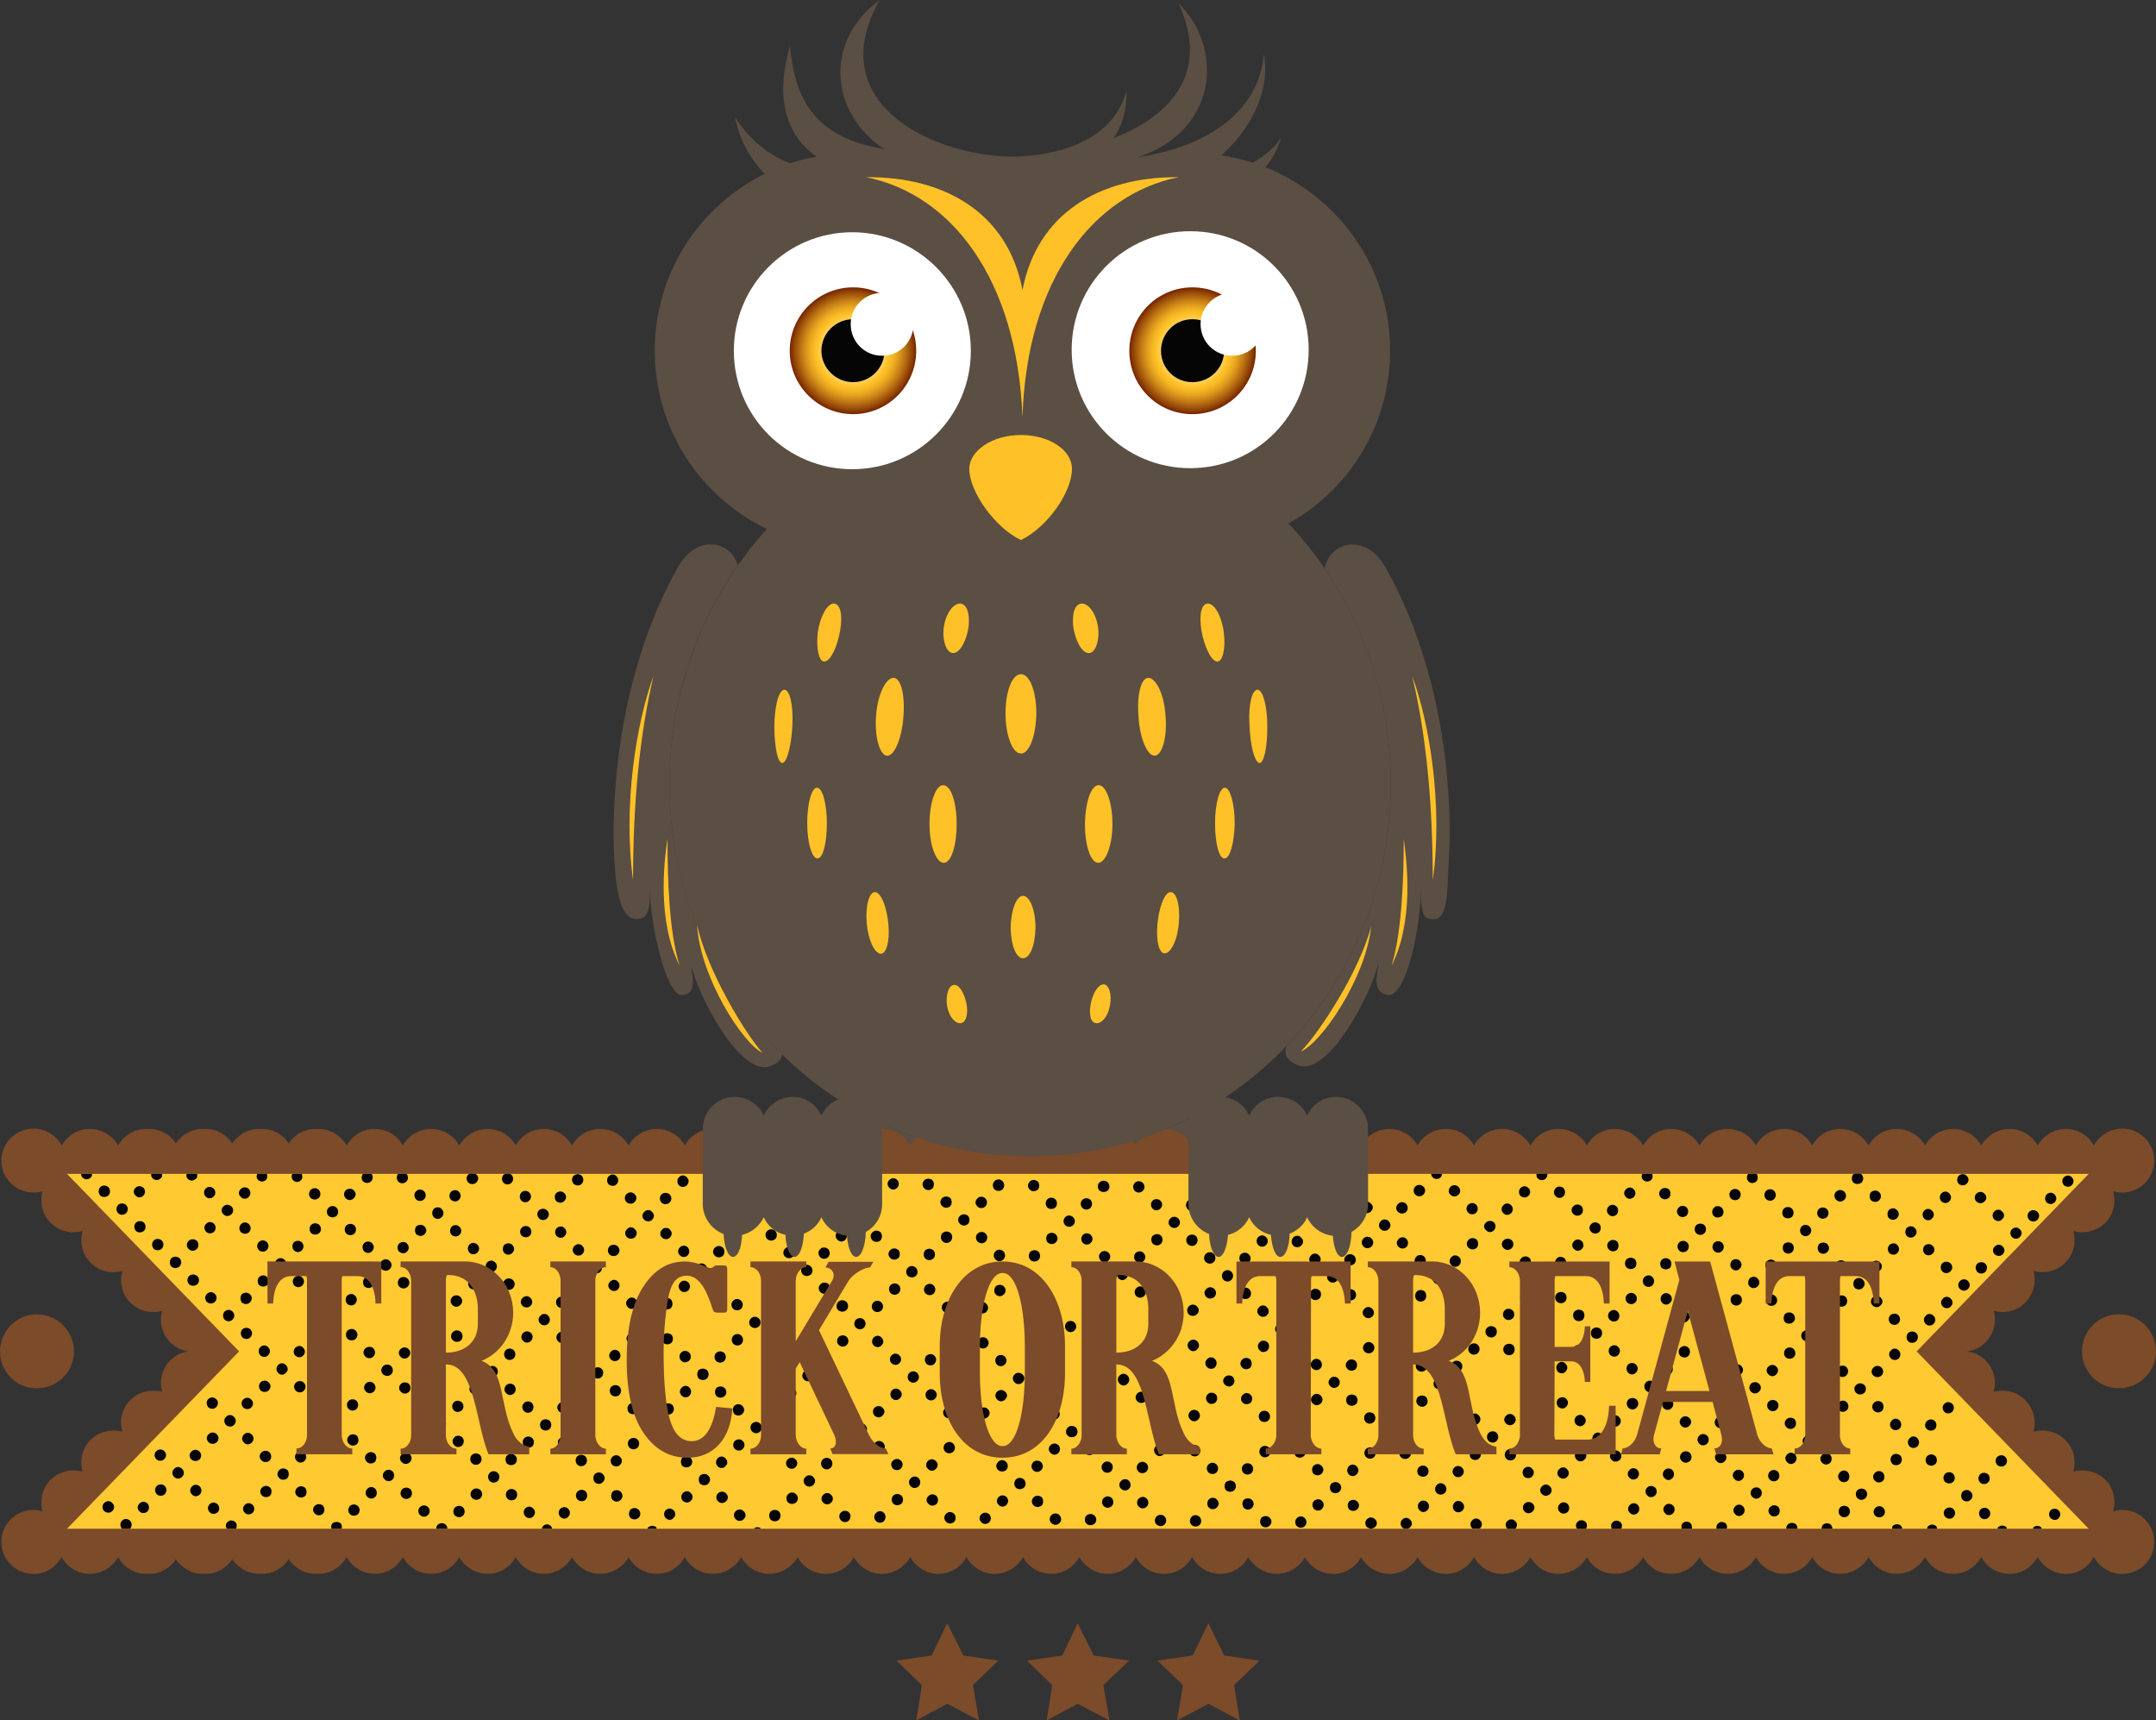 <svg xmlns="http://www.w3.org/2000/svg" width="1080" height="861.62" xmlns:xlink="http://www.w3.org/1999/xlink" viewBox="0 0 1080 861.62"><rect x="0" y="0" width="1080" height="861.62" fill="#333333" stroke="none"/><defs><radialGradient id="radial-gradient" cx="427.27" cy="175.67" fx="427.27" fy="175.67" r="31.71" gradientUnits="userSpaceOnUse"><stop offset="0" stop-color="#fffbde"/><stop offset=".09" stop-color="#fff9da"/><stop offset=".18" stop-color="#fff6ce"/><stop offset=".27" stop-color="#ffefbb"/><stop offset=".35" stop-color="#ffe79f"/><stop offset=".43" stop-color="#ffdc7c"/><stop offset=".51" stop-color="#ffce52"/><stop offset=".58" stop-color="#ffc127"/><stop offset=".63" stop-color="#f7b824"/><stop offset=".71" stop-color="#e2a11f"/><stop offset=".81" stop-color="#c17b15"/><stop offset=".93" stop-color="#934608"/><stop offset="1" stop-color="#742300"/></radialGradient><radialGradient id="radial-gradient-2" cx="597.39" fx="597.39" r="31.72" xlink:href="#radial-gradient"/></defs><g isolation="isolate"><g id="_Слой_2"><g id="Halloween_ribbons02_13637364"><g id="Halloween_ribbons02_13637364-2"><g><path d="M605.32 812.94 613.2 829.11 630.91 831.68 618.18 843.96 621.05 861.62 605.32 853.28 589.61 861.62 592.62 843.96 579.78 831.68 597.47 829.11 605.32 812.94z" fill="#7c4b2a"/><path d="M539.84 812.94 547.87 829.11 565.57 831.68 552.72 843.96 555.73 861.62 539.84 853.28 524.29 861.62 527.14 843.96 514.43 831.68 532.13 829.11 539.84 812.94z" fill="#7c4b2a"/><path d="M474.52 812.94 482.54 829.11 500.06 831.68 487.38 843.96 490.39 861.62 474.52 853.28 458.95 861.62 461.81 843.96 449.12 831.68 466.67 829.11 474.52 812.94z" fill="#7c4b2a"/></g><g><path d="M1080 676.8c0 10.16-8.31 18.46-18.61 18.46s-18.44-8.31-18.44-18.46 8.17-18.58 18.44-18.58 18.61 8.31 18.61 18.58z" fill="#7c4b2a"/><path d="M37.05 676.8c0 10.16-8.17 18.46-18.6 18.46s-18.44-8.31-18.44-18.46 8.33-18.58 18.44-18.58 18.6 8.31 18.6 18.58z" fill="#7c4b2a"/></g><path d="M515.98 579.15c-31.16.0-60.67-8.19-86.35-22.67 1.65 89.5 17.82 120.2 26.91 120.2 6.81.0 6.95-7.87 7.71-13.16 1.67 15.93 10.58 55.27 23.58 55.79 6.04.32 7.87-5.38 8.33-13.97 2.43 26.29 7.12 45.55 20.87 46.92v.12c.14.0.44.0.74-.12.16.12.46.12.6.12v-.12c13.77-1.36 18.46-20.63 20.89-46.92.44 8.59 2.41 14.29 8.31 13.97 12.98-.52 21.93-39.85 23.58-55.79.76 5.3 1.08 13.16 7.89 13.16 9.05.0 25.39-31.19 26.91-122.21-26.63 15.81-57.33 24.68-89.96 24.68z" fill="#5b4e43"/><path d="M520.19 694.58c0 20.67-1.36 37.41-3.17 37.41-1.66.0-3.19-16.74-3.19-37.41s1.52-37.56 3.19-37.56c1.81.0 3.17 16.78 3.17 37.56z" fill="#ffc127"/><path d="M549.97 669.54c0-15.54-1.36-28.1.18-28.1 1.2.0 4.51 12.56 4.51 28.1s-3.31 28.21-4.51 28.21c-1.55.0-.18-12.48-.18-28.21z" fill="#ffc127"/><path d="M582.2 637.63c.14-12.68-.92-22.8.14-22.8s3.79 10.11 3.63 22.8c.16 12.72-2.57 22.84-3.63 22.84s0-10.11-.14-22.84z" fill="#ffc127"/><path d="M484.51 669.54c0-15.54 1.2-28.1-.18-28.1s-4.68 12.56-4.52 28.1c-.16 15.73 3.17 28.21 4.52 28.21s.18-12.48.18-28.21z" fill="#ffc127"/><path d="M452.3 637.63c-.16-12.68.74-22.8-.3-22.8s-3.79 10.11-3.65 22.8c-.14 12.72 2.59 22.84 3.65 22.84s.14-10.11.3-22.84z" fill="#ffc127"/><g><path d="M1063.06 756.19c-1.66.0-3.03.32-4.53.76 1.5-5.5.32-11.6-3.91-15.85-4.4-4.22-10.62-5.58-16.06-4.09 1.55-5.5.32-11.64-4.07-15.9-4.23-4.21-10.27-5.58-15.87-4.05 1.52-5.46.16-11.56-4.09-15.81-4.22-4.37-10.27-5.65-15.87-4.17 1.66-5.42.16-11.48-4.1-15.86-2.71-2.57-5.88-4.01-9.37-4.41 3.49-.44 6.66-1.85 9.37-4.5 4.26-4.25 5.76-10.35 4.1-15.85 5.6 1.48 11.66.28 15.87-4.13 4.25-4.25 5.62-10.35 4.09-15.89 5.6 1.61 11.64.32 15.87-4.05 4.4-4.26 5.62-10.27 4.07-15.9 5.44 1.61 11.66.2 16.06-4.09 4.23-4.29 5.42-10.23 3.91-15.81 1.5.4 2.87.68 4.53.68 8.93.0 16.04-7.23 16.04-16.02s-7.11-16.01-16.04-16.01c-6.04.0-11.5 3.49-14.21 8.43h0c-2.73-4.94-7.87-8.27-13.9-8.27s-11.34 3.33-14.21 8.27c-2.89-4.94-8.03-8.27-14.07-8.27s-11.34 3.33-14.23 8.27c-2.85-4.94-8.03-8.27-14.05-8.27s-11.36 3.33-14.07 8.27c-2.87-4.94-8.03-8.27-14.23-8.27s-11.2 3.33-14.05 8.27c-2.89-4.94-8.03-8.27-14.23-8.27s-11.2 3.33-14.07 8.27c-2.71-4.94-7.85-8.27-14.21-8.27-5.9.0-11.2 3.33-13.92 8.27-2.85-4.94-8.15-8.27-14.19-8.27s-11.36 3.33-14.06 8.27c-2.87-4.94-8.17-8.27-14.21-8.27s-11.36 3.33-13.93 8.27c-3.03-4.94-8.17-8.27-14.23-8.27s-11.48 3.33-14.05 8.27c-2.89-4.94-8.17-8.27-14.23-8.27s-11.34 3.33-14.05 8.27c-2.87-4.94-8.17-8.27-14.21-8.27s-11.36 3.33-14.07 8.27c-2.73-4.94-8.03-8.27-14.07-8.27s-11.5 3.33-14.21 8.27c-2.73-4.94-8.03-8.27-14.08-8.27s-11.34 3.33-14.19 8.27c-2.75-4.94-8.03-8.27-13.95-8.27s-11.48 3.33-14.19 8.27c-2.71-4.94-8.01-8.27-14.07-8.27s-11.34 3.33-14.37 8.27c-2.57-4.94-7.85-8.27-13.91-8.27s-11.34 3.33-14.23 8.27c-2.71-4.94-7.85-8.27-14.05-8.27s-11.34 3.33-14.07 8.27c-2.87-4.94-8.17-8.27-14.07-8.27s-11.33 3.33-14.21 8.27c-2.89-4.94-8.01-8.27-14.06-8.27s-11.34 3.33-14.23 8.27c-2.71-4.94-7.85-8.27-14.19-8.27s-11.2 3.33-14.09 8.27c-2.71-4.94-7.85-8.27-14.05-8.27s-11.2 3.33-14.07 8.27c-2.87-4.94-8.01-8.27-14.21-8.27s-11.2 3.33-14.07 8.27c-2.73-4.94-8.01-8.27-14.09-8.27s-11.48 3.33-14.05 8.27c-2.87-4.94-8.17-8.27-14.21-8.27s-11.33 3.33-14.06 8.27c-2.87-4.94-8.15-8.27-14.21-8.27s-11.33 3.33-14.06 8.27c-2.73-4.94-8.01-8.27-14.05-8.27s-11.36 3.33-14.07 8.27c-2.89-4.94-8.19-8.27-14.25-8.27s-11.32 3.33-14.19 8.27c-2.71-4.94-8.03-8.27-14.09-8.27s-11.32 3.33-14.05 8.27c-2.71-4.94-8.03-8.27-14.05-8.27s-11.36 3.33-14.25 8.27c-2.71-4.94-8.01-8.27-14.05-8.27s-11.33 3.33-14.22 8.27c-2.71-4.94-7.85-8.27-14.05-8.27s-11.2 3.33-14.05 8.27c-2.89-4.94-8.03-8.27-14.07-8.27-.32.0-.62.12-.92.12s-.6-.12-.76-.12c-5.58.0-10.43 2.85-13.29 7.26-2.89-4.41-7.73-7.26-13.3-7.26-.32.0-.6.12-1.06.12-.16.0-.3-.12-.62-.12-5.44.0-10.27 2.85-13.31 7.26-2.87-4.41-7.69-7.26-13.16-7.26-.28.0-.74.12-1.04.12-.16.0-.46-.12-.74-.12-5.46.0-10.32 2.85-13.33 7.26-2.71-4.41-7.71-7.26-13.3-7.26-.14.0-.6.0-.9.12-.16.0-.3-.12-.6-.12-6.04.0-11.34 3.33-14.07 8.27-2.89-4.94-8.19-8.27-14.21-8.27s-11.36 3.33-14.07 8.27h0c-2.73-4.94-8.01-8.43-14.07-8.43-8.93.0-16.17 7.18-16.17 16.01s7.25 16.02 16.17 16.02c1.51.0 3.03-.28 4.4-.68-1.36 5.58-.16 11.52 4.07 15.81 4.37 4.29 10.44 5.7 16.03 4.09-1.5 5.62-.3 11.64 4.08 15.9 4.23 4.37 10.29 5.66 15.89 4.05-1.67 5.54-.32 11.64 3.93 15.89 4.37 4.41 10.41 5.62 16.01 4.13-1.66 5.5-.16 11.6 4.09 15.85 2.57 2.65 5.9 4.06 9.05 4.5-3.15.4-6.48 1.85-9.05 4.41-4.25 4.38-5.76 10.43-4.09 15.86-5.6-1.48-11.64-.2-16.01 4.17-4.25 4.26-5.6 10.36-3.93 15.81-5.6-1.52-11.66-.16-15.89 4.05-4.38 4.26-5.58 10.4-4.08 15.9-5.6-1.49-11.66-.12-16.03 4.09-4.23 4.25-5.44 10.35-4.07 15.85-1.36-.44-2.89-.76-4.4-.76-8.93.0-16.17 7.18-16.17 16.05s7.25 16.01 16.17 16.01c6.06.0 11.34-3.45 14.07-8.55v.16c2.71 4.94 8.01 8.35 14.07 8.35s11.32-3.42 14.21-8.35c2.73 4.94 8.03 8.35 14.07 8.35.3.0.44-.12.6-.12.3.0.76.12.9.12 5.6.0 10.6-2.97 13.3-7.31 3.01 4.34 7.87 7.31 13.33 7.31.28.0.58-.12.74-.12.3.0.76.12 1.04.12 5.48.0 10.3-2.97 13.16-7.31 3.03 4.34 7.87 7.31 13.31 7.31.32.0.46-.12.76-.12.32.0.6.12.92.12 5.58.0 10.41-2.97 13.3-7.31 2.85 4.34 7.71 7.31 13.29 7.31.16.0.46-.12.76-.12s.6.12.92.12c6.04.0 11.17-3.42 14.07-8.35 2.85 4.94 8.01 8.35 14.05 8.35s11.33-3.42 14.05-8.35c2.89 4.94 8.17 8.35 14.22 8.35s11.34-3.42 14.05-8.35c2.89 4.94 8.19 8.35 14.25 8.35s11.34-3.42 14.05-8.35c2.73 4.94 8.03 8.35 14.05 8.35s11.38-3.42 14.09-8.35c2.87 4.94 8.17 8.35 14.19 8.35s11.36-3.42 14.25-8.27c2.71 4.85 8.01 8.27 14.07 8.27s11.32-3.42 14.05-8.35c2.73 4.94 8.03 8.35 14.06 8.35s11.34-3.42 14.21-8.35c2.73 4.94 8.03 8.35 14.06 8.35s11.34-3.42 14.21-8.35c2.57 4.94 7.87 8.35 14.05 8.35s11.36-3.42 14.09-8.35c2.87 4.94 8.03 8.35 14.07 8.35s11.34-3.42 14.21-8.35c2.87 4.94 8.01 8.35 14.07 8.35s11.34-3.42 14.05-8.35c2.89 4.94 8.03 8.35 14.09 8.35s11.48-3.42 14.19-8.35c2.89 4.94 8.03 8.35 14.23 8.35s11.17-3.42 14.06-8.35c2.87 4.94 8.03 8.35 14.21 8.35s11.2-3.42 14.07-8.35c2.73 4.94 7.87 8.35 14.07 8.35s11.34-3.42 14.05-8.35c2.89 4.94 8.03 8.35 14.23 8.35s11.34-3.42 13.91-8.35c3.03 4.94 8.33 8.35 14.37 8.35s11.36-3.42 14.07-8.35c2.71 4.94 8.01 8.35 14.19 8.35s11.2-3.42 13.95-8.35c2.85 4.94 8.17 8.35 14.19 8.35s11.36-3.42 14.08-8.35c2.71 4.94 8.17 8.35 14.21 8.35s11.34-3.42 14.07-8.35c2.71 4.94 8.01 8.35 14.07 8.35s11.34-3.42 14.21-8.35c2.71 4.94 8.01 8.35 14.05 8.35s11.34-3.42 14.23-8.35c2.57 4.94 7.85 8.35 14.05 8.35s11.2-3.42 14.23-8.35c2.57 4.94 7.87 8.35 13.93 8.35s11.33-3.42 14.21-8.35c2.71 4.94 8.01 8.35 14.06 8.35s11.34-3.42 14.19-8.35c2.73 4.94 8.03 8.35 13.92 8.35 6.36.0 11.5-3.42 14.21-8.35 2.87 4.94 8.03 8.35 14.07 8.35s11.34-3.42 14.23-8.35c2.85 4.94 8.01 8.35 14.05 8.35s11.36-3.42 14.23-8.35c2.71 4.94 7.87 8.35 14.07 8.35s11.2-3.42 14.05-8.35c2.89 4.94 8.03 8.35 14.23 8.35s11.17-3.42 14.07-8.35c2.87 4.94 8.01 8.35 14.21 8.35s11.17-3.42 13.9-8.35v-.16c2.71 5.1 8.17 8.55 14.21 8.55 8.93.0 16.04-7.1 16.04-16.01s-7.11-16.05-16.04-16.05z" fill="#7c4b2a"/><path d="M1046.28 587.9H33.57L119.77 676.8 33.57 765.62H1046.28L960.1 676.8 1046.28 587.9z" fill="#ffc931"/><path d="M705.14 659.63c.9-1.09.9-2.89.0-3.97-1.35-1.04-3.03-1.04-4.1.0-1.2 1.08-1.2 2.89.0 3.97 1.06 1.08 2.75 1.08 4.1.0zm-.76-52.66c1.04-1.08 1.04-2.93.0-4.02-1.06-1.16-3.03-1.16-4.07.0-1.22 1.08-1.22 2.93.0 4.02 1.04 1.04 3.01 1.04 4.07.0zm10.43 131.84c1.06-1.08 1.06-2.97.0-3.97-1.06-1.16-2.87-1.16-4.07.0-1.06 1-1.06 2.89.0 3.97 1.2 1.04 3.01 1.04 4.07.0zm-3.77 13.57c-1.06 1.04-1.06 2.93.0 3.97 1.06 1.2 2.85 1.2 3.93.0 1.18-1.04 1.18-2.93.0-3.97-1.08-1.16-2.87-1.16-3.93.0zm-6.5-127.87c1.06-1.17 1.06-2.89.0-4.02-1.06-1.12-2.87-1.12-3.93.0-1.22 1.12-1.22 2.85.0 4.02 1.06 1.04 2.87 1.04 3.93.0zm1.36 105.35c1.2-1 1.2-2.85.0-3.89-1.06-1.2-2.89-1.2-4.09.0-1.06 1.04-1.06 2.89.0 3.89 1.2 1.08 3.03 1.08 4.09.0zm-.62-52.66c1.06-1.13 1.06-2.93.0-4.02-1.2-1.08-3.01-1.08-4.07.0-1.06 1.08-1.06 2.89.0 4.02 1.06 1.16 2.87 1.16 4.07.0zm-8.91-8.83c1.04-1.16 1.04-3.05.0-4.13-1.2-1.04-2.89-1.04-3.93.0-1.22 1.08-1.22 2.97.0 4.13 1.04 1.04 2.73 1.04 3.93.0zm9.23 43.99c1.2-1.08 1.2-2.89.0-4.1-1.06-1.04-2.89-1.04-3.93.0-1.06 1.2-1.06 3.01.0 4.1 1.04 1.04 2.87 1.04 3.93.0zm8.61-26.29c1.06-1.08 1.06-2.93.0-3.97-1.2-1.16-3.03-1.16-4.24.0-1.04 1.04-1.04 2.89.0 3.97 1.2 1.16 3.03 1.16 4.24.0zm8.17-43.83c1.04-1.04 1.04-2.93.0-3.97-1.22-1.08-3.03-1.08-3.93.0-1.2 1.04-1.2 2.93.0 3.97.9 1.16 2.71 1.16 3.93.0zm-2.71 101.5c-1.06 1.04-1.06 2.97.0 3.97 1.18 1.08 2.87 1.08 4.07.0 1.04-1 1.04-2.85.0-3.97-1.2-1.24-2.89-1.24-4.07.0zm3.45-48.76c1.06-1.08 1.06-2.89.0-3.97-1.2-1.2-3.03-1.2-4.24.0-1.04 1.09-1.04 2.89.0 3.97 1.2 1.08 3.03 1.08 4.24.0zm-1.49-105.31c.58-.56.58-1.16.74-1.77h-5.44c0 .6.3 1.2.76 1.77 1.04 1.04 2.87 1.04 3.93.0zm-26.01 25.93c1.18-1.04 1.18-2.89.0-4.02-1.08-1.16-2.89-1.16-3.95.0-1.2 1.12-1.2 2.97.0 4.02 1.06 1.08 2.87 1.08 3.95.0zm18.74 88.14c1.04-1.16 1.04-2.85.0-4.09-1.08-1-2.89-1-4.09.0-1.06 1.25-1.06 2.93.0 3.93 1.2 1.25 3.01 1.25 4.09.16zm-.92-70.4c1.06-1 1.06-2.77.0-4.02-1.2-1.04-2.87-1.04-3.93.0-1.2 1.25-1.2 3.01.0 4.02 1.06 1.16 2.73 1.16 3.93.0zm.3 17.7c.92-1.13.92-2.97.0-4.18-1.2-1.08-3.01-1.08-4.07.0-1.06 1.2-1.06 3.05.0 4.18 1.06 1.08 2.87 1.08 4.07.0zm-.74-52.78c1.2-1.13 1.2-2.93.0-3.97-1.06-1.16-3.03-1.16-4.08.0-1.06 1.04-1.06 2.85.0 3.97 1.04 1.16 3.01 1.16 4.08.0zm-24.81 113.9c1.04-1.2 1.04-2.81.0-4.06-1.2-1.04-3.03-1.04-4.09.0-1.04 1.25-1.04 2.85.0 4.06 1.06 1.12 2.89 1.12 4.09.0zm-8.61 26.21c1.18-1.04 1.18-2.85.0-4.06-1.06-1.08-2.89-1.08-3.93.0-1.06 1.2-1.06 3.01.0 4.06 1.04 1.2 2.87 1.2 3.93.0zm-.32-35.16c1.06-1.12 1.06-2.81.0-4.02-1.2-1.04-3.01-1.04-4.22.0-.94 1.2-.94 2.89.0 4.02 1.2 1.12 3.01 1.12 4.22.0zm-.16-17.54c.92-1.16.92-2.97.0-4.01-1.2-1.13-3.03-1.13-4.06.0-1.22 1.04-1.22 2.85.0 4.01 1.02 1.08 2.85 1.08 4.06.0zm-3.31 66.3c-.9 1.08-.9 2.85.0 3.93 1.2 1.04 3.03 1.04 4.09.0 1.18-1.08 1.18-2.85.0-3.93-1.06-1.08-2.89-1.08-4.09.0zm-6.95-162.99c.28-.32.28-.76.44-1.08h-4.84c.14.32.14.76.46 1.08 1.2 1.04 2.99 1.04 3.93.0zm1.51 105.27c1.04-1.12 1.04-2.77.0-3.93-1.23-1.12-2.89-1.12-3.93.0-1.22 1.16-1.22 2.81.0 3.93 1.04 1.16 2.71 1.16 3.93.0zm8.17-43.75c1.06-1.04 1.06-2.89.0-4.02-1.22-1.12-2.87-1.12-3.93.0-1.23 1.13-1.23 2.97.0 4.02 1.06 1.04 2.71 1.04 3.93.0zm-11.64 92.55c-.92 1.04-.92 2.85.0 3.97 1.2 1.08 3.01 1.08 4.09.0 1.18-1.12 1.18-2.93.0-3.97-1.08-1.08-2.89-1.08-4.09.0zm2.71-101.5c1.06-1.04 1.06-2.93.0-3.97-1.06-1.16-2.87-1.16-3.93.0-1.2 1.04-1.2 2.93.0 3.97 1.06 1.08 2.87 1.08 3.93.0zm58.98 111.01c-1.06 1.12-1.06 2.89.0 4.05 1.06 1.04 2.87 1.04 3.93.0 1.23-1.16 1.23-2.93.0-4.05-1.06-1.13-2.87-1.13-3.93.0zm-41.9-145.77c1.36-1.2 1.36-3.05.0-4.05-1.04-1.25-2.85-1.25-3.93.0-1.04 1-1.04 2.85.0 4.05 1.08 1.04 2.89 1.04 3.93.0zm.76 52.54c1.06-1.04 1.06-2.77.0-3.89-1.2-1.16-2.87-1.16-3.93.0-1.2 1.12-1.2 2.85.0 3.89 1.06 1.13 2.73 1.13 3.93.0zm-.44-35c1.2-1.2 1.2-3.01.0-4.1-1.06-1.12-3.03-1.12-3.94.0-1.2 1.08-1.2 2.89.0 4.1.9 1.04 2.87 1.04 3.94.0zm.6 52.7c1.2-1.2 1.2-2.93.0-4.06-1.06-1.16-2.89-1.16-3.93.0-1.2 1.13-1.2 2.85.0 4.06 1.04 1 2.87 1 3.93.0zm5.28 40.01c-1.04 1.04-1.04 2.85.0 3.93 1.2 1.2 3.03 1.2 4.09.0 1.18-1.08 1.18-2.89.0-3.93-1.06-1.2-2.89-1.2-4.09.0zm-14.51-84.08c1.06-1.04 1.06-2.97.0-4.01-1.06-1.13-3.03-1.13-4.07.0-1.2 1.04-1.2 2.97.0 4.01 1.04 1.04 3.01 1.04 4.07.0zm-17.7-.32c1.22-1.04 1.22-2.85.0-3.93-1.04-1.2-2.87-1.2-3.93.0-1.18 1.08-1.18 2.89.0 3.93 1.06 1.08 2.89 1.08 3.93.0zm17.1-34.76c1.2-1.2 1.2-3.05.0-4.09-1.06-1.04-2.71-1.04-3.93.0-1.06 1.04-1.06 2.89.0 4.09 1.22 1.04 2.87 1.04 3.93.0zm10.6 131.8c1.04-1.08 1.04-2.81.0-4.01-1.09-1.08-2.89-1.08-4.1.0-1.06 1.2-1.06 2.93.0 4.01 1.2 1.13 3.01 1.13 4.1.0zm86.03-139.51c.6-.52.76-1.41.76-2.29h-5.44c-.16.88.0 1.77.58 2.29 1.22 1.16 3.03 1.16 4.09.0zm-8.01 61.37c1.04-1.04 1.04-2.85.0-3.93-1.22-1.13-2.89-1.13-3.93.0-1.22 1.08-1.22 2.89.0 3.93 1.04 1.24 2.71 1.24 3.93.0zm-.14-17.54c.88-1.04.88-2.89.0-3.93-1.23-1.12-3.05-1.12-4.11.0-1.2 1.04-1.2 2.89.0 3.93 1.06 1.2 2.89 1.2 4.11.0zm.58 52.74c1.06-1.08 1.06-2.93.0-4.05-1.04-1.04-2.87-1.04-4.07.0-1.06 1.12-1.06 2.97.0 4.05 1.2 1.08 3.03 1.08 4.07.0zm-34.45 52.22c1.2-1.08 1.2-2.77.0-3.93-1.08-1.12-2.89-1.12-3.93.0-1.08 1.16-1.08 2.85.0 3.93 1.04 1.16 2.85 1.16 3.93.0zm24.92-113.86c1.08-1.08 1.08-2.89.0-3.93-1.2-1.08-2.85-1.08-4.07.0-1.2 1.04-1.2 2.85.0 3.93 1.22 1.2 2.87 1.2 4.07.0zm6.38 127.95c-1.06 1.04-1.06 2.85.0 3.89 1.04 1.25 3.01 1.25 4.07.0 1.2-1.04 1.2-2.85.0-3.89-1.06-1.08-3.03-1.08-4.07.0zm3.31-48.73c1.2-1.12 1.2-2.85.0-3.93-1.06-1.2-2.73-1.2-3.93.0-1.06 1.08-1.06 2.81.0 3.93 1.2 1.17 2.87 1.17 3.93.0zm.44 35.24c1.22-1.2 1.22-3.05.0-4.06-.88-1.2-2.85-1.2-3.93.0-1.04 1-1.04 2.85.0 4.06 1.08.96 3.05.96 3.93.0zm8.35-43.87c1.02-1.13 1.02-2.97.0-4.06-1.22-1.08-2.89-1.08-4.09.0-1.06 1.08-1.06 2.93.0 4.06 1.2 1.08 3.01 1.08 4.09.0zm8.43-8.75c1.22-1.09 1.22-2.89.0-3.93-.88-1.25-2.71-1.25-3.91.0-.9 1.04-.9 2.85.0 3.93 1.2 1.16 3.03 1.16 3.91.0zm.76 52.78c1.2-1.04 1.2-2.85.0-3.93-.9-1.2-2.85-1.2-3.91.0-1.22 1.08-1.22 2.89.0 3.93 1.06 1.08 3.01 1.08 3.91.0zm-.44-35.16c1.22-1.08 1.22-2.97.0-4.02-.9-1.04-2.73-1.04-3.93.0-1.06 1.04-1.06 2.93.0 4.02 1.2 1.12 3.03 1.12 3.93.0zm-.46-52.74c.9-1.08.9-2.93.0-3.93-1.2-1.16-3.01-1.16-4.24.0-1.06 1-1.06 2.85.0 3.93 1.22 1.16 3.03 1.16 4.24.0zm-2.71 101.42c-1.22 1.04-1.22 2.93.0 4.01.9 1.08 2.85 1.08 3.94.0 1.04-1.08 1.04-2.97.0-4.01-1.08-1.13-3.03-1.13-3.94.0zm-6.2-110.33c.9-1 .9-2.85.0-3.97-1.2-1.08-3.03-1.08-4.09.0-1.2 1.13-1.2 2.97.0 3.97 1.06 1.16 2.89 1.16 4.09.0zm-18.14-35.36c1.06-1.08 1.06-2.85.0-3.93-1.2-1.2-2.89-1.2-3.93.0-1.2 1.09-1.2 2.85.0 3.93 1.04 1.2 2.73 1.2 3.93.0zm15.41 136.82c-1.2 1.08-1.2 2.89.0 3.93 1.06 1.08 2.87 1.08 3.95.0 1.18-1.04 1.18-2.85.0-3.93-1.08-1.2-2.89-1.2-3.95.0zm-6.79-145.45c1.18-1.04 1.18-2.89.0-3.93-1.06-1.2-2.89-1.2-3.95.0-1.04 1.04-1.04 2.89.0 3.93 1.06 1.04 2.89 1.04 3.95.0zm-24.64 131.44c1.16-1.16 1.16-2.97.0-3.93-1.08-1.24-2.77-1.24-4.11.0-.88.97-.88 2.77.0 3.93 1.34 1.13 3.03 1.13 4.11.0zm-.32-17.58c1.2-1.04 1.2-2.93.0-4.02-.9-1.12-2.73-1.12-3.93.0-1.06 1.08-1.06 2.97.0 4.02 1.2 1.08 3.03 1.08 3.93.0zm-9.67-79.15c1.04-1.16 1.04-2.97.0-4.01-1.2-1.2-3.03-1.2-3.95.0-1.2 1.04-1.2 2.85.0 4.01.92 1.13 2.75 1.13 3.95.0zm9.19 26.37c1.08-1.04 1.08-2.85.0-3.93-1.18-1.04-3.01-1.04-4.05.0-1.2 1.08-1.2 2.89.0 3.93 1.04 1.25 2.87 1.25 4.05.0zm.18 17.58c1.04-1.08 1.04-2.93.0-3.94-1.06-1.16-2.89-1.16-4.07.0-1.08 1.01-1.08 2.85.0 3.94 1.18 1.16 3.01 1.16 4.07.0zm-9.83-79.23c1.22-.96 1.22-2.73.0-3.97-1.06-1.08-2.87-1.08-3.93.0-1.22 1.25-1.22 3.01.0 3.97 1.06 1.16 2.87 1.16 3.93.0zm1.22 87.98c1.02-1.08 1.02-2.97.0-4.01-1.22-1.13-3.05-1.13-4.09.0-1.06 1.04-1.06 2.93.0 4.01 1.04 1.08 2.87 1.08 4.09.0zm.14 17.54c1.06-1.04 1.06-2.97.0-4.02-1.06-1.12-2.87-1.12-4.07.0-1.08 1.04-1.08 2.97.0 4.02 1.2 1.08 3.01 1.08 4.07.0zm-.62-52.78c1.08-1.04 1.08-2.73.0-3.93-1.2-1.04-2.85-1.04-4.07.0-1.2 1.04-1.2 2.89.0 3.93 1.22 1.2 2.87 1.2 4.07.0zm27.09 61.85c1.18-1.04 1.18-2.85.0-3.93-1.08-1.16-2.89-1.16-3.93.0-1.22 1.08-1.22 2.89.0 3.93 1.04 1.12 2.85 1.12 3.93.0zm-.62-52.66c1.06-1.01 1.06-2.93.0-3.97-1.2-1.16-3.03-1.16-4.07.0-1.06 1.04-1.06 2.97.0 3.97 1.04 1.08 2.87 1.08 4.07.0zm-8.61 8.63c.9-1.04.9-2.93.0-3.89-1.2-1.16-3.05-1.16-4.24.0-1.06.96-1.06 2.85.0 3.89 1.18 1.25 3.03 1.25 4.24.0zm9.53 61.73c1.04-1.13 1.04-3.01.0-4.09-1.22-1.2-2.87-1.2-4.09.0-1.06 1.08-1.06 2.97.0 4.09 1.22 1.04 2.87 1.04 4.09.0zm-19.23-123.26c1.06-1.12 1.06-3.01.0-4.05-1.04-1.08-2.87-1.08-3.93.0-1.2 1.04-1.2 2.93.0 4.05 1.06 1.04 2.89 1.04 3.93.0zm18.62 70.48c.9-1.08.9-2.93.0-4.09-1.22-1.04-3.03-1.04-4.23.0-1.08 1.16-1.08 3.01.0 4.09 1.2 1.16 3.01 1.16 4.23.0zm-18.3-52.94c.9-1.04.9-2.85.0-4.05-1.22-1.08-3.03-1.08-4.09.0-1.2 1.2-1.2 3.01.0 4.05 1.06 1.08 2.87 1.08 4.09.0zm8.61-8.79c1.04-1.04 1.04-2.85.0-3.93-1.2-1-2.89-1-3.93.0-1.36 1.09-1.36 2.89.0 3.93 1.04 1.25 2.73 1.25 3.93.0zm-2.71 101.5c-1.06 1.12-1.06 2.93.0 4.01 1.2 1.13 3.01 1.13 4.07.0 1.06-1.08 1.06-2.89.0-4.01-1.06-1.08-2.87-1.08-4.07.0zm-96.02 42.62c-1.08 1.2-1.08 2.97.0 4.09 1.18 1.04 2.85 1.04 3.93.0 1.2-1.13 1.2-2.89.0-4.09-1.08-1.08-2.75-1.08-3.93.0zm-62.01-44.59c-1.22 1.04-1.22 2.85.0 4.02 1.04 1.04 2.87 1.04 3.93.0 1.04-1.17 1.04-2.97.0-4.02-1.06-1.2-2.89-1.2-3.93.0zm-6.06-92.75c1.06-1.16 1.06-2.97.0-4.06-1.06-1.04-2.85-1.04-4.07.0-1.06 1.08-1.06 2.89.0 4.06 1.22 1.08 3.01 1.08 4.07.0zm-.3-17.62c1.2-1.08 1.2-2.89.0-3.97-1.04-1.04-2.87-1.04-3.91.0-1.08 1.08-1.08 2.89.0 3.97 1.04 1.16 2.87 1.16 3.91.0zm8.93 8.91c1.2-1.04 1.2-2.89.0-3.97-1.06-1.13-2.87-1.13-3.93.0-1.2 1.08-1.2 2.93.0 3.97 1.06 1.08 2.87 1.08 3.93.0zm.6 52.74c1.2-1.01 1.2-2.89.0-4.06-.9-.96-2.87-.96-3.93.0-1.2 1.16-1.2 3.05.0 4.06 1.06 1.08 3.03 1.08 3.93.0zm-8.75-8.91c1.04-1.04 1.04-2.89-.18-3.97-.88-1.08-2.85-1.08-3.93.0-1.04 1.08-1.04 2.93.0 3.97 1.08 1.24 3.05 1.24 4.11.0zm.58 52.74c1.06-1.17 1.06-2.93.0-4.06-1.06-1.08-2.87-1.08-3.91.0-1.22 1.13-1.22 2.89.0 4.06 1.04 1.12 2.85 1.12 3.91.0zm.32 17.58c1.02-1.12 1.02-3.01.0-4.05-1.22-1.17-3.05-1.17-3.93.0-1.22 1.04-1.22 2.93.0 4.05.88 1.16 2.71 1.16 3.93.0zm-.62-52.74c1.06-1.08 1.06-2.89.0-4.05-1.2-1.04-3.03-1.04-4.09.0-1.19 1.16-1.19 2.97.0 4.05 1.06 1.16 2.89 1.16 4.09.0zm14.53 84.08c-1.06 1.16-1.06 2.85.0 4.05 1.2 1.04 3.01 1.04 4.07.0 1.06-1.2 1.06-2.89.0-4.05-1.06-1.08-2.87-1.25-4.07.0zm-17.56-.16c-1.06 1.04-1.06 2.85.0 3.93 1.2 1.12 3.03 1.12 4.09.0 1.04-1.08 1.04-2.89.0-3.93-1.06-1.2-2.89-1.2-4.09.0zm19.53-153.96c1.2-1.04 1.2-2.93.0-4.09-1.06-1.04-2.73-1.04-3.93.0-1.06 1.16-1.06 2.89.0 4.09 1.2 1.2 2.87 1.2 3.93.0zm.3 17.54c1.04-1.04 1.04-2.93.0-4.02-1.06-1.04-2.89-1.04-4.1.0-1.06 1.09-1.06 2.97.0 4.02 1.2 1.2 3.03 1.2 4.1.0zm10.27 114.3c1.04-1.2 1.04-2.85.0-3.93-1.06-1.2-2.89-1.2-4.1.0-1.04 1.08-1.04 2.73.0 3.93 1.2 1.08 3.03 1.08 4.1.0zm-3.93 13.61c-.92 1.08-.92 2.89.0 3.93 1.2 1.2 3.01 1.2 4.09.0 1.2-1.04 1.2-2.85.0-3.93-1.09-1.2-2.89-1.2-4.09.0zm-5.3-40.1c1.22-1.04 1.22-2.85.0-4.06-1.04-1.04-2.89-1.04-3.93.0-1.2 1.2-1.2 3.01.0 4.06 1.04 1.2 2.89 1.2 3.93.0zm.3 17.66c1.06-1.2 1.06-2.93.0-4.02-1.04-1.2-2.87-1.2-3.93.0-1.22 1.08-1.22 2.81.0 4.02 1.06 1.08 2.89 1.08 3.93.0zm-.9-70.32c1.22-1.12 1.22-2.85.0-4.01-1.06-1.17-3.03-1.17-4.07.0-1.06 1.16-1.06 2.89.0 4.01 1.04 1.04 3.01 1.04 4.07.0zm.16 17.54c1.2-1.16 1.2-2.85.0-4.02-1.06-1.12-2.87-1.12-3.93.0-1.23 1.16-1.23 2.85.0 4.02 1.06 1.2 2.87 1.2 3.93.0zm-26.91-44.23c1.2-1.04 1.2-2.89.0-4.09-1.06-1.04-2.75-1.04-3.93.0-1.06 1.2-1.06 3.05.0 4.09 1.18 1.04 2.87 1.04 3.93.0zm-17.56-.24c1.2-1.13 1.2-2.93.0-3.97-1.06-1.08-2.87-1.08-3.91.0-1.08 1.04-1.08 2.85.0 3.97 1.04 1.12 2.85 1.12 3.91.0zm.3 17.54c1.04-1 1.04-2.77.0-3.97-1.04-1.08-2.85-1.08-4.07.0-1.06 1.2-1.06 2.97.0 3.97 1.22 1.16 3.03 1.16 4.07.0zm6.06 92.79c-1.22 1.13-1.22 2.97.0 3.97 1.06 1.08 2.85 1.08 3.93.0 1.04-1 1.04-2.85.0-3.97-1.08-1.16-2.87-1.16-3.93.0zm-6.67-145.41c1.06-1.12 1.06-2.97.0-4.05-1.2-1.16-3.03-1.16-4.21.0-1.08 1.08-1.08 2.93.0 4.05 1.18.97 3.01.97 4.21.0zm-2.1 154c-1.06 1.16-1.06 2.97.0 4.02 1.2 1.16 2.87 1.16 4.07.0 1.06-1.04 1.06-2.85.0-4.02-1.2-1.12-2.87-1.12-4.07.0zm3.17-66.22c1.2-1.04 1.2-2.85.0-4.06-1.06-.96-3.03-.96-4.09.0-1.18 1.2-1.18 3.01.0 4.06 1.06 1.2 3.03 1.2 4.09.0zm.58 52.82c1.08-1.24 1.08-2.97.0-4.09-1.04-1.08-2.85-1.08-3.89.0-1.22 1.13-1.22 2.85.0 4.09 1.04 1 2.85 1 3.89.0zm-.44-35.28c1.06-1.04 1.06-2.85.0-3.97-1.04-1.08-2.87-1.08-3.93.0-1.2 1.12-1.2 2.93.0 3.97 1.06 1.25 2.89 1.25 3.93.0zm52.78.76c1.06-1.13 1.06-3.01.0-4.09-1.2-1-3.01-1-3.91.0-1.22 1.08-1.22 2.97.0 4.09.9 1.08 2.71 1.08 3.91.0zm-44.75-62.13c1.2-1.08 1.2-2.89.0-3.93-1.06-1.08-2.87-1.08-3.93.0-1.06 1.04-1.06 2.85.0 3.93 1.06 1.2 2.87 1.2 3.93.0zm9.37 44.15c1.04-1.25 1.04-2.97.0-4.09-1.06-1.13-3.03-1.13-4.07.0-1.06 1.12-1.06 2.85.0 4.09 1.04 1.04 3.01 1.04 4.07.0zm-1.06-87.94c1.06-1.12 1.06-2.81.0-4.01-1.22-1.08-3.01-1.08-4.07.0-1.06 1.2-1.06 2.89.0 4.01 1.06 1.13 2.85 1.13 4.07.0zm1.2 105.47c1.08-1.04 1.08-2.97.0-4.09-1.06-1.04-2.85-1.04-3.93.0-1.2 1.13-1.2 3.05.0 4.09 1.08 1.04 2.87 1.04 3.93.0zm-.6-52.77c1.2-1.08 1.2-2.85.0-3.93-1.04-1.25-2.85-1.25-3.93.0-1.06 1.08-1.06 2.85.0 3.93 1.08 1.08 2.89 1.08 3.93.0zm-8.31 43.87c1.2-1.08 1.2-2.97.0-4.1-1.06-1.16-2.87-1.16-3.93.0-1.2 1.13-1.2 3.01.0 4.1 1.06 1.2 2.87 1.2 3.93.0zm9.51 43.99c1.08-1.17 1.08-2.85.0-4.02-1.2-1.12-3.03-1.12-4.06.0-1.08 1.16-1.08 2.85.0 4.02 1.02 1.12 2.85 1.12 4.06.0zm-3.92 13.64c-1.06 1.04-1.06 2.93.0 3.89 1.2 1.25 3.03 1.25 4.08.0 1.06-.96 1.06-2.85.0-3.89-1.04-1.25-2.87-1.25-4.08.0zm55.49-100.74c1.08-1.16 1.08-3.05.0-4.13-1.04-1.16-3.01-1.16-4.07.0-1.22 1.08-1.22 2.97.0 4.13 1.06.97 3.03.97 4.07.0zm27.37 79.31c1.06-1.12 1.06-2.77.0-4.01-1.22-1.04-3.03-1.04-4.21.0-.92 1.24-.92 2.89.0 4.01 1.18 1.16 2.99 1.16 4.21.0zm130.06-130.16c.88-1 .88-2.77.0-3.89-1.2-1.16-3.03-1.16-4.09.0-1.06 1.12-1.06 2.89.0 3.89 1.06 1.25 2.89 1.25 4.09.0zm-139.73 68.55c1.04-1.08 1.04-2.85.0-3.93-1.2-1.2-2.89-1.2-3.93.0-1.2 1.09-1.2 2.85.0 3.93 1.04 1.04 2.73 1.04 3.93.0zm9.51 44.15c.92-1.2.92-2.97.0-4.09-1.34-1.04-3.01-1.04-4.23.0-1.04 1.12-1.04 2.89.0 4.09 1.22 1.04 3.03 1.04 4.23.0zm-.6-35.24c1.08-1.04 1.08-2.85.0-4.02-1.2-1.12-2.85-1.12-3.93.0-1.2 1.04-1.2 2.97.0 4.02 1.08 1.08 2.73 1.08 3.93.0zm-17.84-17.78c1.22-1.04 1.22-2.97.0-3.97-1.04-1.25-2.87-1.25-3.93.0-1.2 1-1.2 2.93.0 3.97 1.06 1.08 2.89 1.08 3.93.0zm-.44-35.16c1.18-1.12 1.18-2.97.0-3.93-1.08-1.2-2.89-1.2-3.93.0-1.06.96-1.06 2.81.0 3.93 1.04 1.12 2.85 1.12 3.93.0zm8.77-8.63c1.2-1.08 1.2-3.01.0-4.05-1.06-1.08-2.87-1.08-4.07.0-1.06 1.04-1.06 2.97.0 4.05 1.2 1.08 3.01 1.08 4.07.0zm-2.73 101.42c-1.06 1.08-1.06 2.77.0 4.02 1.04 1.2 2.87 1.2 4.1.0 1.04-1.25 1.04-2.93.0-4.02-1.22-1.2-3.05-1.2-4.1.0zm-6.34-110.29c1.36-1.16 1.36-2.97.0-4.05-.92-1.13-2.73-1.13-3.95.0-.88 1.09-.88 2.89.0 4.05 1.22 1.08 3.03 1.08 3.95.0zm27.49 79.35c1.08-1.04 1.08-2.85.0-4.02-1.18-1.12-2.85-1.12-3.89.0-1.22 1.16-1.22 2.97.0 4.02 1.04 1.08 2.71 1.08 3.89.0zm.18 17.54c1.22-1.04 1.22-2.85.0-4.01-1.06-1.13-2.89-1.13-3.93.0-1.22 1.16-1.22 2.97.0 4.01 1.04 1.09 2.87 1.09 3.93.0zm.44 35.16c1.2-1.12 1.2-2.97.0-3.97-1.04-1.16-2.87-1.16-4.07.0-.92 1-.92 2.85.0 3.97 1.2 1.04 3.03 1.04 4.07.0zm-1.04-87.77c1.04-1.2 1.04-3.01.0-4.06-1.2-1.08-3.03-1.08-3.95.0-1.18 1.04-1.18 2.85.0 4.06.92 1.08 2.75 1.08 3.95.0zm-8.63 8.63c.9-1.24.9-2.89.0-3.93-1.2-1.25-3.03-1.25-4.07.0-1.2 1.04-1.2 2.69.0 3.93 1.04 1.04 2.87 1.04 4.07.0zm5.9 92.71c-1.06 1.08-1.06 2.85.0 4.09 1.2 1.04 3.01 1.04 3.93.0 1.2-1.25 1.2-3.01.0-4.09-.92-1.04-2.73-1.04-3.93.0zm-6.64-145.41c1.18-1.16 1.18-2.93.0-4.02-1.08-1.2-2.75-1.2-4.09.0-1.06 1.08-1.06 2.85.0 4.02 1.34 1.08 3.01 1.08 4.09.0zm.14 17.62c1.34-1.12 1.34-3.01.0-4.09-.92-1.2-2.89-1.2-3.93.0-1.04 1.08-1.04 2.97.0 4.09 1.04 1.04 3.01 1.04 3.93.0zm-16.03 105.11c1.06-1.08 1.06-2.89.0-4.01-1.2-1.13-3.03-1.13-4.07.0-1.06 1.12-1.06 2.93.0 4.01 1.04 1.2 2.87 1.2 4.07.0zm-21.63 13.29c-.88 1.2-.88 2.85.0 4.05 1.39 1.08 3.03 1.08 4.24.0 1.06-1.2 1.06-2.85.0-4.05-1.2-1.04-2.85-1.04-4.24.0zm12.88-4.58c1.04-1.2 1.04-2.97.0-4.05-1.08-1.08-2.89-1.08-4.09.0-1.06 1.08-1.06 2.85.0 4.05 1.2 1.08 3.01 1.08 4.09.0zm-10.13-96.73c1.18-1.16 1.18-2.85.0-4.01-.92-1.13-2.89-1.13-3.95.0-1.04 1.16-1.04 2.85.0 4.01 1.06 1.13 3.03 1.13 3.95.0zm6.18 110.21c-.9 1.16-.9 2.89.16 4.09 1.04 1.04 2.87 1.04 3.93.0 1.2-1.2 1.2-2.93.0-4.09-1.06-1.04-2.89-1.04-4.09.0zm-5.44-57.64c1.04-1.04 1.04-2.85.0-3.93-1.06-1-2.89-1-3.93.0-1.22 1.08-1.22 2.89.0 3.93 1.04 1.16 2.87 1.16 3.93.0zm-1.36-105.36c.16.0.0-.16.16-.32h-4.39c.14.16.14.32.14.32 1.2 1.17 3.03 1.17 4.09.0zm-7.87 61.37c1.06-1.12 1.06-2.89.0-3.97-1.2-1.16-3.03-1.16-4.07.0-1.2 1.08-1.2 2.85.0 3.97 1.04 1.08 2.87 1.08 4.07.0zm-.74-52.74c1.04-1.08 1.04-2.85.0-3.93-1.08-1.16-2.89-1.16-4.09.0-1.06 1.08-1.06 2.85.0 3.93 1.2 1.2 3.01 1.2 4.09.0zm.46 35.2c1.04-1.04 1.04-2.89.0-3.97-1.06-1.2-2.89-1.2-4.09.0-1.08 1.08-1.08 2.93.0 3.97 1.2 1.16 3.03 1.16 4.09.0zm17.52.28c1.2-1.2 1.2-3.01.0-4.05-1.06-1.13-2.87-1.13-4.07.0-.92 1.04-.92 2.85.14 4.05 1.06 1 2.87 1 3.93.0zm-16.94 52.46c1.06-1.08 1.06-3.01.0-4.06-1.04-1.16-2.87-1.16-3.93.0-1.2 1.04-1.2 2.97.0 4.06 1.06 1.08 2.89 1.08 3.93.0zm17.84 17.78c1.06-1.08 1.06-2.93.0-3.93-1.2-1.25-2.87-1.25-3.93.0-1.2 1-1.2 2.85.0 3.93 1.06 1 2.73 1 3.93.0zm8.91 8.91c1.08-1.25 1.08-2.93.0-4.06-1.18-1.12-2.85-1.12-4.07.0-1.04 1.13-1.04 2.81.0 4.06 1.22 1 2.89 1 4.07.0zm-.44-35.12c1.06-1.2 1.06-3.05.0-4.06-1.2-1.08-3.03-1.08-3.93.0-1.2 1.01-1.2 2.85.0 4.06.9 1.08 2.73 1.08 3.93.0zm-3.03 83.76c-.9 1.16-.9 2.89.0 4.01 1.2 1.13 3.03 1.13 4.09.0 1.2-1.12 1.2-2.85.0-4.01-1.06-1.04-2.89-1.04-4.09.0zm-5.58-75.14c.9-1.16.9-2.89.0-4.05-1.2-1.08-3.03-1.08-4.09.0-1.2 1.16-1.2 2.89.0 4.05 1.06 1.08 2.89 1.08 4.09.0zm33.87-87.41c1.18-1.13 1.18-2.89.0-3.93-1.06-1.2-2.87-1.2-3.93.0-1.04 1.04-1.04 2.81.0 3.93 1.06 1.16 2.87 1.16 3.93.0zm-35.08-.44c1.04-1.08 1.04-2.97.0-4.01-1.06-1.13-2.89-1.13-4.09.0-.9 1.04-.9 2.93.0 4.01 1.2 1.08 3.03 1.08 4.09.0zm200.05 147.9c-1.2 1.04-1.2 2.93.0 3.97.9 1.16 2.73 1.16 3.93.0 1.04-1.04 1.04-2.93.0-3.97-1.2-1.04-3.03-1.04-3.93.0zm125.97-64.62c1.06-1.2 1.06-2.97.0-4.05-1.06-1.2-3.01-1.2-3.91.0-1.22 1.08-1.22 2.85.0 4.05.9 1 2.85 1 3.91.0zm-.16-17.66c1.08-1.12 1.08-2.85.0-4.01-1.04-1.04-3.01-1.04-4.07.0-1.04 1.16-1.04 2.89.0 4.01 1.06 1.13 3.03 1.13 4.07.0zm.6 52.78c1.06-1.12 1.06-2.89.0-4.05-1.2-1.25-2.87-1.25-3.93.0-1.2 1.16-1.2 2.93.0 4.05 1.06 1.04 2.73 1.04 3.93.0zm-1.34-105.4c1.2-1.08 1.2-2.97.0-4.05-1.06-1.16-2.87-1.16-4.07.0-.9 1.08-.9 2.97.0 4.05 1.2 1.08 3.01 1.08 4.07.0zm-8.47 26.17c1.2-1.08 1.2-2.97.0-3.97-1.06-1.2-2.73-1.2-3.95.0-1.04 1-1.04 2.89.0 3.97 1.22 1.2 2.89 1.2 3.95.0zm-.44-35.12c1.18-1.2 1.18-2.93.0-4.06-1.06-1.08-2.89-1.08-4.09.0-.9 1.13-.9 2.85.0 4.06 1.2 1.08 3.03 1.08 4.09.0zm10.57 131.88c1.06-1.2 1.06-2.85.0-4.06-1.22-1.08-3.03-1.08-4.09.0-1.04 1.2-1.04 2.85.0 4.06 1.06 1.08 2.87 1.08 4.09.0zm-9.83-79.27c1.2-1 1.2-2.77.0-3.89-1.06-1.16-2.87-1.16-4.07.0-1.08 1.13-1.08 2.89.0 3.89 1.2 1.25 3.01 1.25 4.07.0zm8.31-26.13c1.2-1.2 1.2-2.97.0-4.09-.9-1.12-2.73-1.12-3.93.0-1.04 1.12-1.04 2.89.0 4.09 1.2 1.04 3.03 1.04 3.93.0zm70.18-16.66c1.2-1.2 1.2-3.01.0-4.05-1.06-1.08-2.89-1.08-4.09.0-1.04 1.04-1.04 2.85.0 4.05 1.2 1.08 3.03 1.08 4.09.0zm-17.7-.28c1.36-1.12 1.36-2.89.0-3.93-.9-1.2-2.71-1.2-3.93.0-1.06 1.04-1.06 2.81.0 3.93 1.22 1.16 3.03 1.16 3.93.0zm-8.33 26.33c1.06-1.2 1.06-3.05.0-4.09-1.04-1.04-3.01-1.04-4.07.0-1.06 1.04-1.06 2.89.0 4.09 1.06 1.08 3.03 1.08 4.07.0zm-8.75 8.59c1.2-1.12 1.2-2.85.0-4.09-1.06-1.04-2.89-1.04-3.95.0-1.18 1.25-1.18 2.97.0 4.09 1.06 1.08 2.89 1.08 3.95.0zm17.38-17.38c1.22-1.04 1.22-2.89.0-3.93-.9-1.2-2.87-1.2-3.93.0-1.2 1.04-1.2 2.89.0 3.93 1.06 1.04 3.03 1.04 3.93.0zm-46.58 92.11c-1.18 1.2-1.18 2.85.0 4.05 1.06 1.08 2.75 1.08 3.93.0 1.06-1.2 1.06-2.85.0-4.05-1.18-1.25-2.87-1.25-3.93.0zm72.58-118.12c1.2-1.08 1.2-2.85.0-4.01-1.04-1.13-2.71-1.13-3.93.0-1.04 1.16-1.04 2.93.0 4.01 1.23 1.08 2.89 1.08 3.93.0zm8.63-12.6c-.9-1.16-2.73-1.16-3.93.0-1.06 1.04-1.06 2.77.0 3.97 1.2 1.04 3.03 1.04 3.93.0 1.2-1.2 1.2-2.93.0-3.97zm-29.94 26.05c-1.06.96-1.06 2.73.0 3.93 1.2 1.08 2.87 1.08 3.91.0 1.22-1.2 1.22-2.97.0-3.93-1.04-1.16-2.71-1.16-3.91.0zm-65.34 73.25c1.08-1.04 1.08-2.89.0-3.97-1.18-1.16-2.85-1.16-4.07.0-1.2 1.08-1.2 2.93.0 3.97 1.22 1.08 2.89 1.08 4.07.0zm51.57-87.17c1.22-1 1.22-2.85.0-3.89-1.06-1.2-2.87-1.2-4.07.0-1.06 1.04-1.06 2.89.0 3.89 1.2 1.16 3.01 1.16 4.07.0zm-69.53 51.89c1.02-1.2 1.02-2.93.0-4.09-1.08-1.04-2.89-1.04-4.11.0-1.06 1.16-1.06 2.89.0 4.09 1.22 1.08 3.03 1.08 4.11.0zm1.16 87.86c.92-1.25.92-2.85.0-4.09-1.16-1.2-2.99-1.2-4.05.0-1.22 1.25-1.22 2.85.0 4.09 1.06 1.13 2.89 1.13 4.05.0zm-.74-52.74c1.06-1.08 1.06-2.93.0-4.01-1.04-1.08-3.01-1.08-4.08.0-1.2 1.08-1.2 2.93.0 4.01 1.06 1.2 3.03 1.2 4.08.0zm-3.17 66.18c-1.04 1.2-1.04 2.97.0 4.09 1.06 1.16 2.89 1.16 4.09.0 1.04-1.13 1.04-2.89.0-4.09-1.2-1.04-3.03-1.04-4.09.0zm3.31-48.61c1.08-1.04 1.08-2.89.0-4.01-1.18-1.13-2.85-1.13-3.91.0-1.2 1.12-1.2 2.97.0 4.01 1.06 1.04 2.73 1.04 3.91.0zm-9.05-26.53c1.22-1.08 1.22-2.81.0-4.01-1.06-1.04-3.03-1.04-4.08.0-1.22 1.2-1.22 2.93.0 4.01 1.04 1.2 3.01 1.2 4.08.0zm-.3-17.54c1.2-1.04 1.2-2.97.0-4.02-1.06-1.08-2.73-1.08-3.95.0-1.04 1.04-1.04 2.97.0 4.02 1.22 1.2 2.89 1.2 3.95.0zm-.44-35.16c1.2-1.12 1.2-2.81.0-4.01-1.08-1.04-2.89-1.04-4.09.0-.92 1.2-.92 2.89.0 4.01 1.2 1.13 3.01 1.13 4.09.0zm-.16-17.54c1.04-1.17 1.04-2.81.0-4.02-1.23-1.04-2.89-1.04-4.09.0-1.06 1.2-1.06 2.85.0 4.02 1.2 1.12 2.87 1.12 4.09.0zm15.27 136.74c-1.06 1.08-1.06 2.97.0 4.02 1.2 1.16 2.87 1.16 4.07.0 1.06-1.04 1.06-2.93.0-4.02-1.2-1-2.87-1-4.07.0zm3.47-48.69c1.04-1.12 1.04-2.93.0-3.97-1.2-1.08-3.01-1.08-4.1.0-1.2 1.04-1.2 2.85.0 3.97 1.08 1.08 2.89 1.08 4.1.0zm5.46 57.64c-1.08 1.04-1.08 2.89.0 3.89 1.2 1.08 2.87 1.08 4.07.0 1.04-1 1.04-2.85.0-3.89-1.2-1.2-2.87-1.2-4.07.0zm3.91-13.61c.92-1.16.92-2.89.0-3.97-1.2-1.2-3.01-1.2-4.07.0-1.2 1.08-1.2 2.81.0 3.97 1.06 1.13 2.87 1.13 4.07.0zm-10.13-96.64c1.22-1.2 1.22-2.93.0-4.06-1.04-1.16-2.87-1.16-4.07.0-.9 1.13-.9 2.85.0 4.06 1.2 1.08 3.03 1.08 4.07.0zm-.6-52.78c1.06-1.04 1.06-2.89.0-4.06-.14-.16-.44-.16-.76-.32h-2.55c-.32.16-.62.16-.92.32-.9 1.17-.9 3.01.0 4.06 1.2 1.04 3.03 1.04 4.23.0zm10.3 114.34c.9-1.12.9-2.89.0-4.05-1.2-1.08-3.03-1.08-4.09.0-1.2 1.16-1.2 2.93.0 4.05 1.06 1.12 2.89 1.12 4.09.0zm-18.6-70.48c1.2-1.08 1.2-2.93.0-4.09-1.04-1.04-2.87-1.04-4.09.0-.88 1.16-.88 3.01.0 4.09 1.22 1.04 3.05 1.04 4.09.0zm-.3-35.24c1.04-1.08 1.04-2.85.0-3.93-1.2-1.2-3.03-1.2-4.24.0-1.06 1.08-1.06 2.85.0 3.93 1.2 1.25 3.03 1.25 4.24.0zm76.52 128.84c-1.06 1.08-1.06 2.85.0 4.02 1.2 1.08 3.03 1.08 4.05.0 1.22-1.17 1.08-2.93.0-4.02-1.02-1.12-2.85-1.12-4.05.0zm-15.29-136.82c1.22-1.08 1.22-2.89.0-3.93-1.04-1.16-2.85-1.16-4.07.0-.9 1.04-.9 2.85.0 3.93 1.22 1.08 3.03 1.08 4.07.0zm-247.69 168.57c-1.18 1.08-1.18 2.89.0 4.01.0.12.16.0.16.12h3.63c0-.12.14.0.14-.12 1.22-1.12 1.22-2.93.0-4.01-1.04-1.2-2.87-1.2-3.93.0zM80.45 590.19c.74-.6.9-1.41.74-2.29h-5.44c-.14.88.16 1.69.76 2.29 1.06 1.04 2.87 1.04 3.93.0zm674.59 171.62c-1.06.88-1.06 2.65.0 3.81h4.07c1.06-1.17 1.06-2.93-.14-3.81-.9-1.2-2.89-1.2-3.93.0zM41.44 589.79c1.04 1.08 2.87 1.08 3.93.0.6-.52.76-1.12.76-1.89h-5.62c.18.76.32 1.36.92 1.89zm109.35 1.29c.88-.88.74-2.09.42-3.17h-4.83c-.44 1.08-.44 2.29.46 3.17 1.06 1.16 2.87 1.16 3.95.0zm-52.66-.72c.76-.56.76-1.57.62-2.45h-5.3c-.16.88-.16 1.89.6 2.45 1.04 1.2 2.87 1.2 4.07.0zm87.86 1.2c.92-1.08.92-2.57.16-3.65h-4.37c-.74 1.08-.92 2.57.0 3.65 1.2 1.2 3.01 1.2 4.21.0zm-52.76-.64c.76-.88.76-1.93.44-3.01h-4.82c-.46 1.08-.46 2.13.42 3.01 1.08 1.08 2.89 1.08 3.95.0zm709.67 171.94c-.76.8-.76 1.76-.44 2.77h5.12c0-1.01.0-1.97-.76-2.77-1.04-1.04-2.87-1.04-3.91.0zm105.25 1.28c-.32.4-.32 1-.32 1.49h5c0-.48-.16-1.08-.6-1.49-1.06-1.04-2.73-1.04-4.08.0zm52.76.68c-.14.16-.14.44-.3.81h4.7c-.16-.36-.16-.65-.3-.81-1.08-1.04-2.73-1.04-4.09.0zm-35.08-.44c-.32.28-.46.76-.46 1.25h5c-.14-.48-.14-.97-.44-1.25-1.2-1.13-2.89-1.13-4.09.0zM203.55 591.75c1.06-1.04 1.06-2.65.14-3.85h-4.39c-.74 1.2-.74 2.81.18 3.85 1.2 1.16 2.87 1.16 4.08.0zm815.06 173.22c-.3.24-.14.44-.3.65h4.53c-.16-.2-.16-.4-.3-.65-1.06-1.04-2.89-1.04-3.93.0zm-105.56-1.2c-.3.44-.6 1.2-.6 1.85h5.44c0-.65-.3-1.41-.58-1.85-1.22-1.2-3.05-1.2-4.26.0zm-52.47-.76c-.74.76-.9 1.64-.74 2.61h5.14c.3-.97.14-1.85-.46-2.61-1.2-1.04-3.01-1.04-3.93.0zm34.94.48c-.46.56-.76 1.32-.76 2.13h5.6c.18-.81-.3-1.57-.6-2.13-1.22-1.08-3.03-1.08-4.23.0zm-105.26-1.32c-1.04.92-1.04 2.29-.3 3.45h4.54c.62-1.17.62-2.53-.3-3.45-1.04-1.08-3.01-1.08-3.93.0zm178.28-99.13c1.2-1.09 1.2-3.01.0-4.06-1.04-1.24-3.03-1.24-3.91.0-1.2 1.04-1.2 2.97.0 4.06.88 1.08 2.87 1.08 3.91.0zm-.44-35.2c1.22-1.12 1.22-2.89.0-3.93-1.06-1.12-2.89-1.12-4.07.0-.92 1.04-.92 2.81.0 3.93 1.18 1.13 3.01 1.13 4.07.0zm-8.93-8.87c1.2-1.13 1.2-2.85.0-4.02-1.04-1.08-2.87-1.08-4.07.0-.9 1.17-.9 2.89.0 4.02 1.2 1.12 3.03 1.12 4.07.0zm.76 52.74c1.06-1.16 1.06-3.05.0-4.09-1.2-1.08-3.03-1.08-4.09.0-1.04 1.04-1.04 2.93.0 4.09 1.06 1.08 2.89 1.08 4.09.0zm9.39 43.99c.9-1.08.9-2.89.0-3.93-1.22-1.2-3.03-1.2-4.11.0-1.18 1.04-1.18 2.85.0 3.93 1.08 1.04 2.89 1.04 4.11.0zm7.85-61.33c1.22-1.12 1.22-2.93.0-4.01-1.04-1.2-2.87-1.2-3.93.0-1.2 1.08-1.2 2.89.0 4.01 1.06 1.08 2.89 1.08 3.93.0zm50.05 101.99c-1.04 1.2-1.04 2.85.0 3.93 1.2 1.2 2.89 1.2 3.93.16 1.2-1.25 1.2-2.89.0-4.09-1.04-1.04-2.73-1.04-3.93.0zm-50.21-119.6c1.22-1.12 1.22-3.01.0-4.09-1.2-1.04-2.85-1.04-4.07.0-1.04 1.08-1.04 2.97.0 4.09 1.22 1.13 2.87 1.13 4.07.0zm-9.21-26.49c1.2-1.13 1.2-2.85.0-3.97-1.06-1.16-2.73-1.16-3.93.0-1.06 1.12-1.06 2.85.0 3.97 1.2 1.16 2.87 1.16 3.93.0zm8.63-8.59c1.2-1.16 1.2-2.93.0-4.02-.92-1.2-2.75-1.2-3.93.0-1.06 1.08-1.06 2.85.0 4.02 1.18 1.08 3.01 1.08 3.93.0zm19.49 140.71c1.06-1.12 1.06-2.81.0-4.01-1.2-1.04-3.01-1.04-4.08.0-1.04 1.2-1.04 2.89.0 4.01 1.06 1.13 2.87 1.13 4.08.0zm-26.45-9.15c1.04-1.04 1.04-2.85.0-4.02-1.2-1.12-2.89-1.12-4.09.0-1.04 1.16-1.04 2.97.0 4.02 1.2 1.08 2.89 1.08 4.09.0zm-52.92-18.22c1.04-1.08 1.04-2.85.0-4.05-1.2-1.04-2.89-1.04-3.93.0-1.36 1.2-1.36 2.97.0 4.05 1.04 1.13 2.73 1.13 3.93.0zm66.53 32.03c-.9 1.16-.9 2.93.0 4.02 1.2 1.16 3.03 1.16 4.07.0 1.22-1.08 1.22-2.85.0-4.02-1.04-1.12-2.87-1.12-4.07.0zm9.09 8.87c-1.08 1.04-1.08 2.97.0 4.09 1.04 1.08 2.85 1.08 3.93.0 1.19-1.12 1.19-3.05.0-4.09-1.08-1.08-2.89-1.08-3.93.0zm-208.4-121.65c1.06-1.04 1.06-2.89.0-4.02-1.2-1.08-3.03-1.08-3.93.0-1.2 1.13-1.2 2.97.0 4.02.9 1.12 2.73 1.12 3.93.0zm194.18 72.8c1.04-1.2 1.04-3.01.0-4.01-1.2-1.13-3.03-1.13-3.94.0-1.2 1-1.2 2.81.0 4.01.9 1.04 2.73 1.04 3.94.0zm.46 35.08c1.06-1.04 1.06-2.89.0-4.02-1.22-1.12-2.89-1.12-4.09.0-1.06 1.13-1.06 2.97.0 4.02 1.2 1.04 2.87 1.04 4.09.0zm-3.93 13.64c-1.06 1.04-1.06 2.85.0 3.97 1.18 1.12 3.03 1.12 4.07.0 1.06-1.13 1.06-2.89.0-3.97-1.04-1.08-2.89-1.08-4.07.0zm-428.1-133.33c1.2-1.13 1.2-2.81.0-4.02-1.06-1.04-2.89-1.04-3.93.0-1.06 1.2-1.06 2.89.0 4.02 1.04 1.12 2.87 1.12 3.93.0zm291.4 117.83c1.06-1.04 1.06-2.85.0-4.05-1.2-1.08-2.89-1.08-3.93.0-1.2 1.2-1.2 3.01.0 4.05 1.04 1.25 2.73 1.25 3.93.0zm-9.37-43.95c1.18-1.08 1.18-2.89.0-4.02-1.06-1.16-2.89-1.16-3.93.0-1.06 1.13-1.06 2.93.0 4.02 1.04 1.2 2.87 1.2 3.93.0zm-8.93-8.91c1.2-1.08 1.2-2.93.0-4.05-1.06-1.04-2.89-1.04-3.93.0-1.06 1.12-1.06 2.97.0 4.05 1.04 1.2 2.87 1.2 3.93.0zm8.31-43.75c1.06-1.2 1.06-3.01.0-4.06-1.06-1.2-2.89-1.2-4.07.0-1.06 1.04-1.06 2.85.0 4.06 1.18 1.08 3.01 1.08 4.07.0zm-9.37-44.15c1.06-1.16 1.06-2.85.0-3.89-1.2-1.25-2.87-1.25-3.93.0-1.2 1.04-1.2 2.73.0 3.89 1.06 1.13 2.73 1.13 3.93.0zm8.77-8.63c.76-.88.76-1.93.46-3.01h-5c-.46 1.08-.46 2.13.46 3.01 1.04 1.12 2.85 1.12 4.07.0zm-8.01 61.41c1.04-1.2 1.04-2.85.0-3.93-1.22-1.2-2.89-1.2-4.09.0-1.06 1.08-1.06 2.73.0 3.93 1.2 1.08 2.87 1.08 4.09.0zm-.16-17.54c.92-1.13.92-2.85.0-4.1-1.36-1.04-3.03-1.04-4.24.0-1.04 1.25-1.04 2.97.0 4.1 1.2 1.08 2.87 1.08 4.24.0zm15.11 119.16c-1.2 1.04-1.2 2.93.0 4.01.9 1.13 2.73 1.13 3.93.0 1.08-1.08 1.08-2.97.0-4.01-1.2-1.04-3.03-1.04-3.93.0zm11.66-74.89c1.04-1.16 1.04-2.97.0-4.09-1.06-1.09-2.87-1.09-4.09.0-1.06 1.12-1.06 2.93.0 4.09 1.22 1.09 3.03 1.09 4.09.0zm.44 35.04c1.22-1.12 1.22-2.81.0-3.97-1.04-1.08-3.01-1.08-3.93.0-1.2 1.16-1.2 2.85.0 3.97.92 1.17 2.89 1.17 3.93.0zm.32 17.62c1.04-1.04 1.04-2.85.0-4.06-1.22-1.08-3.03-1.08-4.07.0-1.22 1.2-1.22 3.01.0 4.06 1.04 1.12 2.85 1.12 4.07.0zm-9.23-26.45c1.2-1.2 1.2-2.89.0-4.02-1.06-1.12-2.87-1.12-3.93.0-1.06 1.13-1.06 2.81.0 4.02 1.06 1.12 2.87 1.12 3.93.0zm8.17-43.87c1.2-1.08 1.2-2.85.0-4.01-1.04-1.04-2.73-1.04-3.93.0-1.06 1.16-1.06 2.93.0 4.01 1.2 1.2 2.89 1.2 3.93.0zm-8.31 26.33c1.04-1.08 1.04-2.93.0-4.01-1.08-1.13-2.89-1.13-4.11.0-1.04 1.08-1.04 2.93.0 4.01 1.22 1.08 3.03 1.08 4.11.0zm-.6-35.24c1.2-1.04 1.2-2.89.0-4.01-1.08-1.13-2.89-1.13-3.93.0-1.06 1.12-1.06 2.97.0 4.01 1.04 1.2 2.85 1.2 3.93.0zm-.48-52.66c.92-1.08.92-2.97.0-4.06-1.2-1.08-3.03-1.08-4.07.0-1.2 1.08-1.2 2.97.0 4.06 1.04 1.08 2.87 1.08 4.07.0zm.48 35.12c.88-1.2.88-2.89.0-3.93-1.22-1.2-3.05-1.2-4.25.0-.9 1.04-.9 2.73.0 3.93 1.2 1.04 3.03 1.04 4.25.0zm-38.11 83.4c-1.08 1.12-1.08 2.93.0 4.01 1.04 1.2 2.85 1.2 3.91.0 1.2-1.08 1.2-2.89.0-4.01-1.06-1.17-2.87-1.17-3.91.0zm46.4-109.57c1.06-1.2 1.06-2.89.0-4.05-1.2-1.09-2.85-1.09-3.91.0-1.22 1.16-1.22 2.85.0 4.05 1.06 1.04 2.71 1.04 3.91.0zm-25.07 96.21c1.16-1.08 1.16-2.89.0-4.06-1.08-1.04-2.89-1.04-4.11.0-1.06 1.17-1.06 2.97.0 4.06 1.22 1.2 3.03 1.2 4.11.0zm-27.55-96.97c.92-1.04.92-2.89.0-3.89-1.2-1.17-3.01-1.17-4.09.0-1.2 1-1.2 2.85.0 3.89 1.08 1.12 2.89 1.12 4.09.0zm8.93 8.95c.9-1.17.9-2.89.0-3.93-1.2-1.13-3.03-1.13-4.07.0-1.2 1.04-1.2 2.77.0 3.93 1.04 1.12 2.87 1.12 4.07.0zm-7.73 96.44c1.22-1.04 1.22-2.85.0-3.93-1.04-1.2-2.71-1.2-3.93.0-1.04 1.08-1.04 2.89.0 3.93 1.22 1.2 2.89 1.2 3.93.0zm.32 17.54c1.2-1.08 1.2-2.85.0-3.93-1.06-1.04-3.03-1.04-4.07.0-1.06 1.09-1.06 2.85.0 3.93 1.04 1.25 3.01 1.25 4.07.0zm-.76-70.12c.9-1.2.9-3.09.0-4.09-1.2-1.08-3.03-1.08-4.24.0-1.04 1.01-1.04 2.89.0 4.09 1.2 1.13 3.03 1.13 4.24.0zm8.77 8.91c1.04-1.16 1.04-3.05.0-4.13-1.2-1.04-2.89-1.04-4.09.0-1.04 1.08-1.04 2.97.0 4.13 1.2 1.01 2.89 1.01 4.09.0zm-8.77 8.63c1.2-1.09 1.2-2.89.0-4.09-1.06-1.08-2.73-1.08-4.1.0-.9 1.2-.9 3.01.0 4.09 1.36 1.08 3.03 1.08 4.1.0zm-.6-52.82c1.04-1.04 1.04-2.77.0-3.93-1.2-1.12-2.89-1.12-3.93.0-1.2 1.17-1.2 2.89.0 3.93 1.04 1.17 2.73 1.17 3.93.0zm17.68.32c.9-1.17.9-2.93.0-4.09-1.2-1.04-3.01-1.04-4.06.0-1.22 1.16-1.22 2.93.0 4.09 1.04 1.12 2.85 1.12 4.06.0zm6.36 127.83c-1.2 1.13-1.2 2.93.0 3.97 1.06 1.2 2.87 1.2 3.95.0 1.04-1.04 1.04-2.85.0-3.97-1.08-1.12-2.89-1.12-3.95.0zm3.77-13.53c1.06-1.12 1.06-2.85.0-3.97-1.04-1.16-3.01-1.16-3.93.0-1.2 1.13-1.2 2.85.0 3.97.92 1.08 2.89 1.08 3.93.0zm-8.91-8.95c1.22-1 1.22-2.85.0-3.97-1.06-1.13-3.03-1.13-3.93.0-1.22 1.12-1.22 2.97.0 3.97.9 1.08 2.87 1.08 3.93.0zm-1.51-122.89c1.04-1.16 1.04-3.01.0-4.09-1.2-1.12-3.03-1.12-3.95.0-1.19 1.08-1.19 2.93.0 4.02.92 1.12 2.75 1.12 3.95.08zm1.19 105.4c1.22-1.08 1.22-2.93.0-4.1-.9-1.08-2.71-1.08-3.92.0-1.04 1.17-1.04 3.01.0 4.1 1.2 1.04 3.01 1.04 3.92.0zm-.58-52.62c1.04-1.2 1.04-3.05.0-4.09-1.06-1.25-2.89-1.25-4.09.0-1.06 1.04-1.06 2.89.0 3.93 1.2 1.2 3.03 1.2 4.09.16zm.16 17.54c1.2-1.2 1.2-3.01.0-4.09-.92-1.08-2.75-1.08-3.93.0-1.08 1.08-1.08 2.89.0 4.09 1.18 1.08 3.01 1.08 3.93.0zm34.62-52.33c1.04-1.2 1.04-2.97.0-4.02-1.22-1.12-2.89-1.12-4.09.0-1.06 1.04-1.06 2.81.0 4.02 1.2 1.08 2.87 1.08 4.09.0zm44.15 26.93c1.22-1.13 1.22-2.89.0-4.09-1.06-1.08-2.73-1.08-3.93.0-1.06 1.2-1.06 2.97.0 4.09 1.2 1.04 2.87 1.04 3.93.0zm-.6-52.74c1.04-1.08 1.04-2.85.0-4.06-1.06-1.12-2.87-1.12-4.1.0-1.04 1.2-1.04 2.97.0 4.06 1.22 1.16 3.03 1.16 4.1.0zm.28 35.12c1.39-1.13 1.39-2.97.0-4.02-1.02-1.04-2.71-1.04-3.91.0-1.06 1.04-1.06 2.89.0 4.02 1.2 1.12 2.89 1.12 3.91.0zm.76 52.7c1.2-1.08 1.2-2.89.0-3.93-1.04-1.08-2.87-1.08-3.91.0-1.22 1.04-1.22 2.85.0 3.93 1.04 1.2 2.87 1.2 3.91.0zm-8.59 8.63c1.18-1.08 1.18-2.73.0-3.93-1.08-1.08-3.05-1.08-4.11.0-1.04 1.2-1.04 2.85.0 3.93 1.06 1.2 3.03 1.2 4.11.0zm-.78-52.66c1.2-1.04 1.2-2.85.0-4.05-1.04-1.08-2.87-1.08-3.93.0-1.04 1.2-1.04 3.01.0 4.05 1.06 1.08 2.89 1.08 3.93.0zm6.38 110.41c-1.22 1.08-1.22 2.85.0 3.93 1.02 1.13 2.85 1.13 4.05.0.9-1.08.9-2.85.0-3.93-1.2-1.12-3.03-1.12-4.05.0zm3.77-13.6c1.04-1.08 1.04-2.97.0-4.09-1.22-1.08-2.89-1.08-3.95.0-1.2 1.12-1.2 3.01.0 4.09 1.06 1.04 2.73 1.04 3.95.0zm-.46-35.24c1.06-1.04 1.06-2.89.0-3.94-1.08-1.04-3.03-1.04-4.1.0-1.04 1.04-1.04 2.89.0 3.94 1.06 1.2 3.01 1.2 4.1.0zm9.07 26.45c1.06-1.08 1.06-2.77.0-3.93-1.2-1.12-2.87-1.12-3.93.0-1.2 1.16-1.2 2.85.0 3.93 1.06 1.2 2.73 1.2 3.93.0zm4.69-12.6c-1.2 1.12-1.2 2.93.0 4.01 1.04 1.13 2.85 1.13 4.07.0.92-1.08.92-2.89.0-4.01-1.22-1.08-3.03-1.08-4.07.0zm2.55-101.42c1.22-1.13 1.22-2.85.0-4.05-1.04-1.04-2.87-1.04-3.93.0-1.04 1.2-1.04 2.93.0 4.05 1.06 1.08 2.89 1.08 3.93.0zm-8.61 8.71c1.06-1.12 1.06-2.97.0-4.05-1.06-1-2.89-1-4.08.0-.92 1.08-.92 2.93.0 4.05 1.18 1.12 3.01 1.12 4.08.0zm1.2 87.77c.92-1.04.92-2.85.0-3.97-1.2-1.04-3.01-1.04-4.1.0-1.18 1.12-1.18 2.93.0 3.97 1.08 1.2 2.89 1.2 4.1.0zm17.84 17.82c.92-1.08.92-2.89.0-3.97-1.2-1.08-3.03-1.08-4.07.0-1.2 1.08-1.2 2.89.0 3.97 1.04 1.17 2.87 1.17 4.07.0zm-18.3-52.86c1.08-1.08 1.08-2.93.0-4.09-1.04-1.08-3.01-1.08-4.07.0-1.04 1.16-1.04 3.01.0 4.09 1.06 1 3.03 1 4.07.0zm-.28-17.58c1.2-1.04 1.2-2.85.0-4.09-1.06-1.04-2.87-1.04-4.09.0-.9 1.24-.9 3.05.0 4.09 1.22 1.04 3.03 1.04 4.09.0zm-.6-52.7c1.06-1.12 1.06-2.97.0-4.13-1.22-1.08-2.89-1.08-4.09.0-1.04 1.16-1.04 3.01.0 4.13 1.2.97 2.87.97 4.09.0zm9.53 61.45c1.18-1.04 1.18-2.85.0-3.93-1.08-1.01-2.89-1.01-4.11.0-1.04 1.08-1.04 2.89.0 3.93 1.22 1.2 3.03 1.2 4.11.0zm-44.49-44.43c1.06-1.08 1.06-2.89.0-4.01-1.19-1.13-2.85-1.13-4.06.0-1.08 1.12-1.08 2.93.0 4.01 1.2 1.2 2.87 1.2 4.06.0zm1.06 87.94c1.22-1.13 1.22-2.93.0-4.18-1.06-.88-2.85-.88-3.91.0-1.2 1.25-1.2 3.05.0 4.18 1.06 1.12 2.85 1.12 3.91.0zm-.58-52.78c1.04-1.16 1.04-2.89.0-3.93-1.22-1.13-2.89-1.13-4.09.0-1.06 1.04-1.06 2.77.0 3.93 1.2 1.12 2.87 1.12 4.09.0zm-.62-52.58c1.06-1.2 1.06-2.97.0-4.13-1.2-1.16-3.03-1.16-4.07.0-1.06 1.16-1.06 2.93.0 4.13 1.04.92 2.87.92 4.07.0zm.76 70.15c1.2-1 1.2-2.85.0-4.05-1.06-1.04-2.87-1.04-3.93.0-1.06 1.2-1.06 3.05.0 4.05 1.06 1.2 2.87 1.2 3.93.0zm-12.1 39.82c-1.2 1.04-1.2 2.93.0 4.01.9 1.13 2.87 1.13 3.93.0 1.06-1.08 1.06-2.97.0-4.01-1.06-1.08-3.03-1.08-3.93.0zm2.57-101.34c1.06-1.2 1.06-2.93.0-4.13-1.19-.97-2.87-.97-4.08.0-1.06 1.2-1.06 2.93.0 4.13 1.2 1.04 2.89 1.04 4.08.0zm24.04 127.99c-1.18 1.16-1.18 2.97.0 4.02 1.06 1.2 2.89 1.2 3.91.0 1.08-1.04 1.08-2.85.0-4.02-1.02-1-2.85-1-3.91.0zm-23.44-75.33c1.22-1.08 1.22-2.89.0-4.05-1.04-1.08-2.71-1.08-3.91.0-1.06 1.16-1.06 2.97.0 4.05 1.2 1.04 2.87 1.04 3.91.0zm9.53 61.53c1.2-1.04 1.2-2.85.0-3.93-1.04-1.04-2.87-1.04-3.93.0-1.22 1.08-1.22 2.89.0 3.93 1.06 1.2 2.89 1.2 3.93.0zm7.27-131.56c1.04-1.25 1.04-2.93.0-4.02-1.22-1.12-2.89-1.12-4.07.0-1.08 1.08-1.08 2.77.0 4.02 1.18 1.04 2.85 1.04 4.07.0zm-1.97 154.12c-1.2 1.04-1.2 2.85.0 3.93 1.04 1.2 2.73 1.2 3.92.0 1.06-1.08 1.06-2.89.0-3.93-1.18-1.16-2.87-1.16-3.92.0zm10.58-162.71c.92-1.08.92-2.61.16-3.81h-4.24c-.9 1.2-.9 2.73.14 3.81 1.06 1.04 2.75 1.04 3.93.0zm-8.01 61.29c1.04-1.16 1.04-2.93.0-4.09-1.06-1-2.89-1-4.09.0-1.04 1.16-1.04 2.93.0 4.09 1.2 1.13 3.03 1.13 4.09.0zm-.3-17.62c1.2-1.04 1.2-2.89.0-4.01-1.06-1.04-2.73-1.04-3.93.0-1.04 1.12-1.04 2.97.0 4.01 1.2 1.16 2.87 1.16 3.93.0zm1.34 105.43c1.06-1.08 1.06-2.93.0-3.93-1.04-1.08-2.87-1.08-3.93.0-1.2 1-1.2 2.85.0 3.93 1.06 1.17 2.89 1.17 3.93.0zm-.6-52.7c1.22-1.16 1.22-2.85.0-4.05-1.04-1.04-2.85-1.04-3.93.0-1.18 1.2-1.18 2.89.0 4.05 1.08 1.2 2.89 1.2 3.93.0zm.32 17.58c1.04-1.12 1.04-2.85.0-4.09-1.06-1.04-3.03-1.04-4.07.0-1.22 1.25-1.22 2.97.0 4.09 1.04 1.04 3.01 1.04 4.07.0zm-64.74 56.71c-.9.84-.9 2.13-.44 3.21h4.83c.46-1.08.46-2.37-.44-3.21-1.2-1.12-2.89-1.12-3.95.0zm-576.88-91.19c1.04-1.04 1.04-2.93.0-4.06-1.06-1.16-3.03-1.16-4.09.0-1.2 1.13-1.2 3.01.0 4.06 1.06 1.08 3.03 1.08 4.09.0zm-.78-52.78c1.22-1.04 1.22-2.85.0-4.09-1.04-1.04-2.85-1.04-3.91.0-1.06 1.25-1.06 3.05.0 4.09 1.06 1.08 2.87 1.08 3.91.0zm1.22 87.86c1.06-1.04 1.06-2.85.0-3.93-1.22-1.13-3.01-1.13-4.07.0-1.06 1.08-1.06 2.89.0 3.93 1.06 1.12 2.85 1.12 4.07.0zm-1.5-105.4c1.2-1.08 1.2-2.85.0-4.05-.9-1.08-2.73-1.08-3.93.0-1.06 1.2-1.06 2.97.0 4.05 1.2 1.08 3.03 1.08 3.93.0zm.76 52.62c1.2-1.04 1.2-2.85.0-3.97-1.04-1.08-2.87-1.08-4.1.0-1.06 1.13-1.06 2.93.0 3.97 1.22 1.25 3.05 1.25 4.1.0zm-9.4-43.91c1.22-1.17 1.22-2.93.0-4.18-1.04-1.04-2.87-1.04-3.93.0-1.04 1.25-1.04 3.01.0 4.18 1.06 1.12 2.89 1.12 3.93.0zm10.32 114.26c1.02-1.16 1.02-2.89.0-4.05-1.22-1.04-2.89-1.04-3.95.0-1.2 1.16-1.2 2.89.0 4.05 1.06 1.13 2.73 1.13 3.95.0zm-9.55-61.57c1.06-1.04 1.06-2.97.0-4.09-1.06-1.04-3.03-1.04-4.07.0-1.22 1.12-1.22 3.05.0 4.09 1.04 1.08 3.01 1.08 4.07.0zm5.9 92.67c-1.06 1.08-1.06 2.97.0 4.05 1.2 1.08 3.03 1.08 4.07.0 1.06-1.08 1.06-2.97.0-4.05-1.04-1.04-2.87-1.04-4.07.0zm12.1-57.35c1.06-1.08 1.06-2.89.0-4.06-1.22-1.12-2.87-1.12-3.93.0-1.2 1.16-1.2 2.97.0 4.06 1.06 1.12 2.71 1.12 3.93.0zm5.28 40.09c-1.04.97-1.04 2.81.0 3.97 1.08 1.13 2.87 1.13 4.09.0 1.04-1.16 1.04-3.01.0-3.97-1.22-1.2-3.01-1.2-4.09.0zm-58.22-58.36c1.06-1 1.06-2.85.0-4.05-1.06-1.04-3.03-1.04-4.07.0-1.2 1.2-1.2 3.05.0 4.05 1.04 1.16 3.01 1.16 4.07.0zm51.57-87.13c1.2-1.16 1.2-2.97.0-4.02-.14-.16-.3-.16-.6-.32h-2.73c-.14.16-.44.16-.76.32-1.06 1.04-1.06 2.85.0 4.02 1.2 1.08 3.03 1.08 4.09.0zm9.37 44.07c1.2-1.08 1.2-2.97.0-4.09-1.04-1.13-2.87-1.13-3.93.0-1.04 1.12-1.04 3.01.0 4.09 1.06 1.04 2.89 1.04 3.93.0zm-8.77 8.63c1.22-1.08 1.22-2.89.0-4.09-.9-1-2.87-1-3.93.0-1.04 1.2-1.04 3.01.0 4.09 1.06 1.2 3.03 1.2 3.93.0zm-2.71 101.42c-1.06 1.08-1.06 2.81.0 3.93 1.18 1.16 3.01 1.16 4.22.0 1.06-1.12 1.06-2.85.0-3.93-1.2-1.2-3.03-1.2-4.22.0zm3.93-13.57c1.04-1.08 1.04-2.93.0-4.09-1.22-1.04-2.89-1.04-4.09.0-1.06 1.16-1.06 3.01.0 4.09 1.2 1.13 2.87 1.13 4.09.0zm-17.7-17.9c.9-1 .9-2.73.0-3.93-1.2-1.09-3.03-1.09-4.1.0-1.2 1.2-1.2 2.93.0 3.93 1.06 1.25 2.89 1.25 4.1.0zm17.08-34.88c.9-.96.9-2.81.0-3.93-1.2-1.12-3.01-1.12-4.09.0-1.2 1.13-1.2 2.85.0 3.93 1.08 1.2 2.89 1.2 4.09.0zm8.79 8.91c1.04-1.16 1.04-2.85.0-4.01-1.06-1.08-2.89-1.08-3.95.0-1.2 1.16-1.2 2.85.0 4.01 1.06 1.13 2.89 1.13 3.95.0zm-52.65-.6c1.08-1.08 1.08-2.89.0-4.09-1.02-1.08-3.01-1.08-4.05.0-1.22 1.2-1.22 3.01.0 4.09 1.04 1.04 3.03 1.04 4.05.0zm5.46 57.55c-1.04 1.12-1.04 2.93.0 3.97 1.22 1.2 2.89 1.2 4.25.0.9-1.04.9-2.85.0-3.97-1.36-1.08-3.03-1.08-4.25.0zm3.93-13.57c1.06-1.08 1.06-2.93.0-3.93-1.2-1.2-3.01-1.2-4.09.0-1.2 1-1.2 2.85.0 3.93 1.08 1.2 2.89 1.2 4.09.0zm-.74-52.74c1.2-1.08 1.2-2.89.0-3.93-1.06-1.08-2.89-1.08-3.93.0-1.2 1.04-1.2 2.85.0 3.93 1.04 1.16 2.87 1.16 3.93.0zm.3 17.5c.9-1 .9-2.81.0-3.93-1.22-1.04-3.05-1.04-4.09.0-1.2 1.12-1.2 2.93.0 3.93 1.04 1.2 2.87 1.2 4.09.0zm-18.3-52.82c1.2-1.08 1.2-2.97.0-4.01-1.04-1.08-2.87-1.08-4.1.0-.88 1.04-.88 2.93.0 4.01 1.22 1.13 3.05 1.13 4.1.0zm-.3-17.54c1.22-1.17 1.22-2.97.0-4.09-1.06-1.08-2.71-1.08-3.93.0-1.06 1.12-1.06 2.93.0 4.09 1.22 1.12 2.87 1.12 3.93.0zm26.29-8.51c1.25-1.04 1.25-2.89.0-3.97-1.02-1.04-2.85-1.04-4.06.0-.9 1.08-.9 2.85.0 3.97 1.2 1.08 3.03 1.08 4.06.0zm-19.95 118.8c-1.2 1.08-1.2 2.85.0 3.93 1.04 1.2 2.89 1.2 4.08.0.92-1.08.92-2.81.0-3.93-1.19-1.17-3.03-1.17-4.08.0zm2.57-101.38c1.22-1.13 1.22-2.97.0-4.02-1.04-1.2-2.87-1.2-4.07.0-.9 1.04-.9 2.89.0 4.02 1.2 1.12 3.03 1.12 4.07.0zm18 35.28c1.22-1.04 1.22-2.85.0-4.09-1.04-1.04-2.87-1.04-3.93.0-1.22 1.24-1.22 3.05.0 4.09 1.06 1.2 2.89 1.2 3.93.0zm.62 35.12c.88-1.04.88-2.81.0-3.93-1.25-1.17-3.07-1.17-4.1.0-1.2 1.12-1.2 2.89.0 3.93 1.02 1.2 2.85 1.2 4.1.0zm-.78-52.62c1.22-1.08 1.22-2.89.0-4.09-1.06-1.09-2.85-1.09-3.93.0-1.2 1.2-1.2 3.01.0 4.09 1.08 1 2.87 1 3.93.0zm-.6-52.74c1.06-1.13 1.06-2.97.0-3.97-1.2-1.2-3.03-1.2-4.08.0-1.06 1-1.06 2.85.0 3.97 1.04 1.12 2.87 1.12 4.08.0zm-2.11 154.16c-1.06 1.08-1.06 2.85.0 3.93 1.22 1.16 2.87 1.16 4.09.0 1.04-1.08 1.04-2.85.0-3.93-1.22-1.13-2.87-1.13-4.09.0zm-6.2-110.37c1.2-1.12 1.2-2.89.0-4.09-1.06-1.04-2.89-1.04-4.09.0-1.04 1.2-1.04 2.97.0 4.09 1.2 1.16 3.03 1.16 4.09.0zm9.83 79.27c1.04-1.08 1.04-2.97.0-4.09-1.22-1.12-2.89-1.12-3.95.0-1.18 1.13-1.18 3.01.0 4.09 1.06 1.04 2.73 1.04 3.95.0zm-10.13-96.84c1.2-1 1.2-2.85.0-4.06-.9-1.04-2.73-1.04-3.95.0-1.04 1.2-1.04 3.05.0 4.06 1.22 1.08 3.05 1.08 3.95.0zm35.24.52c1.2-1.25 1.2-2.89.0-4.09-1.06-1.08-2.87-1.08-3.93.0-1.08 1.2-1.08 2.85.0 4.09 1.06 1.04 2.87 1.04 3.93.0zm50.19 119.6c-1.06 1.13-1.06 2.85.0 4.06 1.22 1.08 3.05 1.08 4.09.0 1.04-1.2 1.04-2.93.0-4.06-1.04-1.12-2.87-1.12-4.09.0zm3.49-48.72c1.04-1.2 1.04-2.85.0-4.02-1.22-1.12-3.03-1.12-3.95.0-1.34 1.16-1.34 2.81.0 4.02.92 1.08 2.73 1.08 3.95.0zm.44 35.24c1.08-1.2 1.08-2.97.0-4.13-1.2-1-3.03-1-4.07.0-1.06 1.16-1.06 2.93.0 4.13 1.04 1.08 2.87 1.08 4.07.0zm-.74-52.78c1.04-1.16 1.04-2.85.0-4.05-1.06-1.04-2.89-1.04-3.93.0-1.22 1.2-1.22 2.89.0 4.05 1.04 1.04 2.87 1.04 3.93.0zm-9.09-26.45c1.08-1.17 1.08-3.01.0-4.06-1.2-1.08-3.01-1.08-4.07.0-1.04 1.04-1.04 2.89.0 4.06 1.06 1.08 2.87 1.08 4.07.0zm8.63-8.67c1.2-1.16 1.2-2.97.0-4.05-1.06-1.2-2.87-1.2-3.93.0-1.22 1.08-1.22 2.89.0 4.05 1.06 1.08 2.87 1.08 3.93.0zm-35.84-53.18c1.2-1.2 1.2-2.85.0-4.09-.16-.28-.58-.28-1.06-.44h-1.67c-.44.16-.88.16-1.18.44-1.08 1.24-1.08 2.89.0 4.09 1.04 1.04 2.85 1.04 3.91.0zm26.61 26.69c1.2-1.12 1.2-2.97.0-4.02-.9-1.12-2.73-1.12-3.91.0-1.06 1.04-1.06 2.89.0 4.02 1.18 1.09 3.01 1.09 3.91.0zm-.14-17.62c1.22-1.04 1.22-2.93.0-3.93-1.06-1.13-2.73-1.13-4.09.0-.88 1-.88 2.89.0 3.93 1.36 1.16 3.03 1.16 4.09.0zm9.07 26.57c1.2-1.2 1.2-2.97.0-4.06-.92-1.2-2.89-1.2-3.93.0-1.2 1.08-1.2 2.85.0 4.06 1.04 1.04 3.01 1.04 3.93.0zm18.9 105.59c1.2-1.2 1.2-2.85.0-3.97-1.06-1.16-2.73-1.16-3.93.0-1.06 1.13-1.06 2.77.0 3.97 1.2 1.08 2.87 1.08 3.93.0zm-.3-35.04c1.06-1.25 1.06-3.05.0-4.13-1.2-1.04-2.87-1.04-4.09.0-1.04 1.09-1.04 2.89.0 4.13 1.22 1 2.89 1 4.09.0zm-3.49 48.48c-.9 1.2-.9 3.05.0 4.09 1.22 1.16 3.03 1.16 4.07.0 1.22-1.04 1.22-2.89.0-4.09-1.04-1.04-2.85-1.04-4.07.0zm3.17-66.18c1.08-1.08 1.08-2.89.0-4.02-1.2-1.16-2.85-1.16-3.91.0-1.22 1.13-1.22 2.93.0 4.02 1.06 1.04 2.71 1.04 3.91.0zm-9.23-43.95c1.08-1.25 1.08-2.97.0-4.02-1.02-1.2-2.99-1.2-4.05.0-1.22 1.04-1.22 2.77.0 4.02 1.06 1.04 3.03 1.04 4.05.0zm-16.62 69.91c1.06-1.04 1.06-2.85.0-3.93-1.36-1.04-3.01-1.04-4.09.0-1.18 1.09-1.18 2.89.0 3.93 1.08 1.2 2.73 1.2 4.09.0zm13.77 31.39c-.9 1.16-.9 2.97.0 4.02 1.2 1.2 3.03 1.2 4.07.0 1.22-1.04 1.22-2.85.0-4.02-1.04-1.09-2.87-1.09-4.07.0zm-6.5-145.37c1.06-1.16 1.06-2.97.0-4.02-1.04-1.08-2.87-1.08-4.09.0-1.04 1.04-1.04 2.85.0 4.02 1.22 1.08 3.05 1.08 4.09.0zm9.97 96.73c1.06-1.2 1.06-3.01.0-4.05-1.04-1.08-2.87-1.08-3.93.0-1.2 1.04-1.2 2.85.0 4.05 1.06 1.08 2.89 1.08 3.93.0zm-17.84-17.82c1.06-1.12 1.06-2.89.0-4.05-1.06-1.08-2.89-1.08-3.93.0-1.2 1.16-1.2 2.93.0 4.05 1.04 1.16 2.87 1.16 3.93.0zm-26.93-44.31c1.22-1.04 1.22-2.81.0-4.02-1.02-1.04-2.85-1.04-4.06.0-.9 1.2-.9 2.97.0 4.02 1.2 1.2 3.03 1.2 4.06.0zm9.85 79.23c1.04-1.08 1.04-3.01.0-4.05-1.06-1.08-3.03-1.08-3.93.0-1.22 1.04-1.22 2.97.0 4.05.9 1.13 2.87 1.13 3.93.0zm-3.33 48.73c-1.06 1.04-1.06 2.89.0 3.93 1.04 1.2 2.85 1.2 3.93.16 1.2-1.2 1.2-3.05.0-4.09-1.09-1.16-2.89-1.16-3.93.0zm3.61-31.14c.92-1.17.92-2.93.0-3.93-1.2-1.25-3.01-1.25-4.22.0-.92 1-.92 2.77.0 3.93 1.2 1.04 3.01 1.04 4.22.0zm-9.81-79.11c1.2-1.25 1.2-2.97.0-4.09-1.06-1.13-3.03-1.13-4.09.0-1.18 1.12-1.18 2.85.0 4.09 1.06 1.08 3.03 1.08 4.09.0zm-2.71 101.34c-1.08 1.16-1.08 2.85.0 4.09 1.04 1.04 2.85 1.04 4.07.0 1.04-1.25 1.04-2.93.0-4.09-1.22-1.08-3.03-1.08-4.07.0zm3.91-13.57c1.06-1.12 1.06-2.93.0-3.97-1.2-1.08-3.03-1.08-4.23.0-.9 1.04-.9 2.85.0 3.97 1.2 1.08 3.03 1.08 4.23.0zm-.6-35.16c1.04-1.04 1.04-2.85.0-4.09-1.2-1-2.89-1-3.91.0-1.22 1.25-1.22 3.05.0 4.09 1.02 1.13 2.71 1.13 3.91.0zm-.16-17.54c1.06-1.13 1.06-2.85.0-4.06-1.2-1.08-3.01-1.08-4.07.0-1.04 1.2-1.04 2.93.0 4.06 1.06 1.12 2.87 1.12 4.07.0zm8.33-26.21c1.2-1.08 1.2-2.97.0-4.02-.92-1.16-2.89-1.16-3.91.0-1.22 1.04-1.22 2.93.0 4.02 1.02 1 2.99 1 3.91.0zm9.67 61.61c1.06-1.2 1.06-2.89.0-4.09-1.22-1.04-2.89-1.04-4.07.0-1.06 1.2-1.06 2.89.0 4.09 1.18 1.04 2.85 1.04 4.07.0zm-1.36-105.43c1.22-1.2 1.22-2.89.0-4.06-1.04-1.08-2.87-1.08-4.09.0-1.04 1.17-1.04 2.85.16 4.06 1.06 1.08 2.89 1.08 3.93.0zm.62 52.66c1.06-.96 1.06-2.89.0-3.93-1.08-1.24-2.89-1.24-3.93.0-1.22 1.04-1.22 2.97.0 3.93 1.04 1.16 2.85 1.16 3.93.0zm6.02 92.75c-1.04 1.16-1.04 2.81.0 4.05 1.22 1.16 2.89 1.16 3.95.0 1.2-1.25 1.2-2.89.0-4.05-1.06-1.13-2.73-1.13-3.95.0zm3.65-31.07c1.04-1.2 1.04-2.93.0-4.02-1.2-1.12-3.03-1.12-4.09.0-1.04 1.08-1.04 2.81.0 4.02 1.06 1.08 2.89 1.08 4.09.0zm-18.32-53.02c1.09-1.04 1.09-2.93.0-3.97-1.2-1.08-2.85-1.08-3.91.0-1.22 1.04-1.22 2.93.0 3.97 1.06 1.16 2.71 1.16 3.91.0zm-.58-52.7c1.06-1.04 1.06-2.89.0-3.97-1.06-1.17-2.87-1.17-4.09.0-1.04 1.08-1.04 2.93.0 3.97 1.22 1.08 3.03 1.08 4.09.0zm-.3-17.54c1.2-1.2 1.2-2.97.0-4.09-1.06-1.08-2.87-1.08-3.93.0-1.06 1.12-1.06 2.89.0 4.09 1.06 1.08 2.87 1.08 3.93.0zm-158.03-2.09c1.06-1.04 1.06-2.81.0-3.93-1.2-1.16-3.03-1.16-4.07.0-1.06 1.04-1.06 2.89.0 3.93 1.04 1.2 2.87 1.2 4.07.0zm1.2 105.56c1.23-1.25 1.23-3.05.0-4.09-1.06-1.09-2.85-1.09-3.93.0-1.06 1.04-1.06 2.85.0 4.09 1.08 1.04 2.87 1.04 3.93.0zm16.94-52.5c1.22-1.2 1.22-3.01.0-4.09-1.04-1.04-2.87-1.04-4.09.0-.88 1.09-.88 2.89.0 4.09 1.22 1.08 3.05 1.08 4.09.0zm-.6-52.78c1.06-1.16 1.06-2.85.0-4.05-1.2-1.08-3.01-1.08-3.91.0-1.39 1.2-1.39 2.89.0 4.05.9 1.13 2.71 1.13 3.91.0zm.16 17.62c1.06-1.12 1.06-2.93.0-3.97-1.2-1.25-2.87-1.25-4.07.0-1.06 1.04-1.06 2.85.0 3.97 1.2 1.04 2.87 1.04 4.07.0zm1.06 87.82c1.2-1.25 1.2-2.89.0-4.06-1.06-1.12-2.89-1.12-3.93.0-1.2 1.17-1.2 2.81.0 4.06 1.04 1.04 2.87 1.04 3.93.0zm-8.65 8.75c1.22-1.25 1.22-3.05.0-4.1-1.04-1.2-2.85-1.2-3.93.0-1.18 1.04-1.18 2.85.0 4.1 1.08 1.04 2.89 1.04 3.93.0zm-8.61 8.63c1.2-1.25 1.2-2.89.0-4.01-1.04-1.17-3.01-1.17-4.07.0-1.22 1.12-1.22 2.77.0 4.01 1.06 1.04 3.03 1.04 4.07.0zm-36.42-105.88c1.02-1.16 1.02-2.93.0-4.09-1.22-1.04-3.05-1.04-4.09.0-1.04 1.17-1.04 2.93.0 4.09 1.04 1.04 2.87 1.04 4.09.0zm53.98 106c1.18-1.08 1.18-2.85.0-3.97-1.06-1.17-3.05-1.17-3.93.0-1.22 1.12-1.22 2.89.0 3.97.88 1.25 2.87 1.25 3.93.0zm-.76-52.61c1.2-1.2 1.2-3.05.0-4.09-1.06-1-2.73-1-3.93.0-1.06 1.04-1.06 2.89.0 4.09 1.2 1.04 2.87 1.04 3.93.0zm-8.93-8.91c1.22-1.13 1.22-3.01.0-4.09-1.04-1.08-2.71-1.08-3.93.0-1.04 1.08-1.04 2.97.0 4.09 1.23 1.08 2.89 1.08 3.93.0zm-26.45-26.69c1.06-1.13 1.06-2.93.0-4.02-1.22-1.12-3.03-1.12-4.25.0-.88 1.08-.88 2.89.0 4.02 1.22 1.12 3.03 1.12 4.25.0zm8.91 8.91c1.06-1.13 1.06-2.93.0-4.02-1.34-1.12-3.03-1.12-4.22.0-1.06 1.08-1.06 2.89.0 4.02 1.18 1.08 2.87 1.08 4.22.0zm-17.84-17.78c1.06-1.2 1.06-2.93.0-4.05-1.2-1.12-3.03-1.12-4.09.0-1.04 1.13-1.04 2.85.0 4.05 1.06 1.08 2.89 1.08 4.09.0zm17.54.16c1.06-1.04 1.06-2.93.0-4.09-1.2-1.04-3.01-1.04-4.1.0-1.2 1.17-1.2 3.05.0 4.09 1.08 1.17 2.89 1.17 4.1.0zm210.95 20.23c1.06-1.16 1.06-2.85.0-3.85-1.04-1.25-2.87-1.25-3.93.0-1.2 1-1.2 2.69.0 3.85 1.06 1.08 2.89 1.08 3.93.0zm-193.57-37.61c1.06-1.09 1.06-2.85.0-3.93-1.34-1.12-3.01-1.12-4.07.0-1.2 1.08-1.2 2.85.0 3.93 1.06 1.16 2.73 1.16 4.07.0zm-8.31 43.87c1.08-1.16 1.08-2.89.0-3.97-1.2-1.2-2.85-1.2-4.08.0-1.06 1.08-1.06 2.81.0 3.97 1.22 1.08 2.87 1.08 4.08.0zm-.46-35.08c1.06-1.17 1.06-2.97.0-4.06-1.18-1.12-2.87-1.12-3.93.0-1.2 1.08-1.2 2.89.0 4.06 1.06 1.04 2.75 1.04 3.93.0zm15.43 136.74c-1.2 1.13-1.2 2.81.0 3.97.92 1.08 2.73 1.08 3.93.0 1.06-1.16 1.06-2.85.0-3.97-1.2-1.12-3.01-1.12-3.93.0zm149.4 10.64c-.44.32-.44.8-.6 1.29h5.16c-.16-.48-.3-.97-.62-1.29-1.04-1.16-2.87-1.16-3.93.0zm-158.18-1.96c-.9.8-.9 2.17-.3 3.25h4.7c.46-1.08.46-2.45-.32-3.25-1.18-1.17-3.01-1.17-4.08.0zm52.62.64c-.6.76-.74 1.64-.44 2.61h5.14c.14-.97.14-1.85-.46-2.61-1.2-1.04-3.01-1.04-4.23.0zm158.17 1.96c-.14.16-.14.36-.28.65h4.52c0-.28.0-.48-.14-.65-1.06-1.04-2.87-1.04-4.1.0zm-105.39-1.32c-.46.56-.74 1.16-.74 1.97h5.58c0-.81-.3-1.41-.74-1.97-1.22-1.08-2.87-1.08-4.09.0zm465.45-2.77c-1.04 1.08-1.04 2.89.0 3.93.6.44 1.36.68 1.82.81h.46c.6-.12 1.2-.36 1.8-.81 1.22-1.04 1.22-2.85.0-3.93-1.2-1.16-2.87-1.16-4.09.0zm17.7.2c-1.06 1.08-1.06 2.85.0 3.89.3.44.76.44 1.22.65h1.51c.46-.2.76-.2 1.2-.65 1.2-1.04 1.2-2.81.0-3.89-1.06-1.16-2.87-1.16-3.93.0zm-597.46-7.66c-1.06 1.12-1.06 2.93.14 4.01.92 1.04 2.71 1.04 3.93.0 1.06-1.08 1.06-2.89.0-4.01-1.22-1.16-3.01-1.16-4.08.0zm272.64 12.2h3.63c-.92-.97-2.57-.97-3.63.0zm-190.38-68.67c1.2-1.08 1.2-2.85.0-4.1-1.06-1.08-2.87-1.08-3.93.0-1.22 1.25-1.22 3.01.0 4.1 1.06 1.12 2.87 1.12 3.93.0zm-87.25 33.99c1.06-1.08 1.06-2.85.0-3.93-1.06-1.2-3.03-1.2-4.1.0-1.18 1.09-1.18 2.85.0 3.93 1.06 1.04 3.03 1.04 4.1.0zm-21.47 13.32c-1.06 1.08-1.06 2.85.0 4.06 1.06 1.08 3.03 1.08 4.07.0 1.06-1.2 1.06-2.97.0-4.06-1.04-1.08-3.01-1.08-4.07.0zm-17.4 17.42c-1.04 1.01-1.04 2.77.0 3.94h4.09c1.04-1.17 1.04-2.93.0-3.94-1.2-1.24-3.03-1.24-4.09.0zm35.08-17.22c-1.2 1.16-1.2 2.97.0 4.02 1.06 1.2 2.73 1.2 3.93.0 1.06-1.04 1.06-2.85.0-4.02-1.2-1.12-2.87-1.12-3.93.0zm-8.91-8.83c-1.2 1.08-1.2 2.89.0 4.09 1.06 1.08 2.87 1.08 3.91.0 1.23-1.2 1.23-3.01.0-4.09-1.04-1.2-2.85-1.2-3.91.0zm-35.1 17.14c-1.06 1-1.06 2.89.0 4.05 1.22 1.04 3.03 1.04 4.09.0 1.22-1.16 1.22-3.05.0-4.05-1.06-1.25-2.87-1.25-4.09.0zm30.1-21.95c1.22-1.13 1.22-3.01.0-4.09-1.06-1.04-2.87-1.04-3.93.0-1.2 1.08-1.2 2.97.0 4.09 1.06 1.04 2.87 1.04 3.93.0zm-12.4 22.23c-1.2 1.04-1.2 2.85.0 3.89 1.06 1.13 2.89 1.13 4.09.0.9-1.04.9-2.85.0-3.89-1.2-1.2-3.03-1.2-4.09.0zm100.12-38.65c.9-1.25.9-2.93.0-4.18-1.2-1.04-3.03-1.04-4.09.0-1.22 1.25-1.22 2.93.0 4.18 1.06 1 2.89 1 4.09.0zm-1.36-105.48c1.04-1.08 1.04-2.93.0-4.02-1.2-1.16-2.87-1.16-4.08.0-1.06 1.08-1.06 2.93.0 4.02 1.2 1.04 2.87 1.04 4.08.0zm-8.63 8.59c1.06-1.04 1.06-2.85.0-3.97-1.2-1.17-3.01-1.17-4.23.0-.9 1.12-.9 2.93.0 3.97 1.22 1.08 3.03 1.08 4.23.0zm9.23 44.03c1.22-1.08 1.22-2.85.0-4.01-1.04-1.08-2.73-1.08-3.93.0-1.04 1.16-1.04 2.93.0 4.01 1.2 1.16 2.89 1.16 3.93.0zm6.04 92.75c-1.04 1.16-1.04 2.97.0 4.05 1.08 1.04 2.89 1.04 4.09.0 1.06-1.08 1.06-2.89.0-4.05-1.2-1.08-3.01-1.08-4.09.0zm-14.65-83.96c1.06-1.2 1.06-2.97.0-4.05-1.06-1.08-2.87-1.08-4.09.0-.9 1.08-.9 2.85.0 4.05 1.22 1.04 3.03 1.04 4.09.0zm-.9-70.36c1.04-1.04 1.04-2.85.0-4.06-1.22-1.08-2.89-1.08-4.09.0-1.06 1.2-1.06 3.01.0 4.06 1.2 1.08 2.87 1.08 4.09.0zm1.34 105.52c1.06-1.17 1.06-2.93.0-4.18-1.06-1.08-2.87-1.08-4.07.0-1.08 1.25-1.08 3.01.0 4.18 1.2 1.04 3.01 1.04 4.07.0zm-.74-52.7c1.2-1.24 1.2-3.05.0-4.09-1.08-1.16-2.73-1.16-3.93.0-1.08 1.04-1.08 2.85.0 4.09 1.2 1 2.85 1 3.93.0zm16.92-52.66c1.22-1.08 1.22-2.89.0-3.97-1.04-1.09-2.87-1.09-4.07.0-1.06 1.08-1.06 2.89.0 3.97 1.2 1.2 3.03 1.2 4.07.0zm-15.87 122.89c.92-1.16.92-2.97.0-4.01-1.36-1.2-3.01-1.2-4.07.0-1.2 1.04-1.2 2.85.0 4.01 1.06 1.04 2.71 1.04 4.07.0zm22.68 22.6c-1.2 1.13-1.2 3.01.0 4.06 1.06 1.08 2.73 1.2 3.93.0 1.06-1.04 1.06-2.93.0-4.06-1.2-1.16-2.87-1.16-3.93.0zm-6.48-127.79c1.04-1.16 1.04-2.93.0-4.09-1.2-1.04-2.89-1.04-4.08.0-1.06 1.17-1.06 2.93.0 4.09 1.18 1.04 2.87 1.04 4.08.0zm10.27 114.35c.9-1.25.9-3.05.0-4.09-1.2-1.09-3.03-1.09-4.08.0-1.22 1.04-1.22 2.85.0 4.09 1.04 1.04 2.87 1.04 4.08.0zm-9.23-26.53c1.06-1.08 1.06-2.97.0-4.06-1.04-1.04-3.01-1.04-3.93.0-1.18 1.08-1.18 2.97.0 4.06.92 1.08 2.89 1.08 3.93.0zm.3 17.5c.9-1.12.9-2.77.0-4.01-1.2-1.04-3.03-1.04-4.08.0-1.2 1.25-1.2 2.89.0 4.01 1.04 1.17 2.87 1.17 4.08.0zm-.74-52.61c1.2-1.13 1.2-2.93.0-4.13-1.06-1.09-2.89-1.09-4.09.0-1.04 1.2-1.04 3.01.0 4.13 1.2 1.04 3.03 1.04 4.09.0zm-.32-17.54c1.22-1.16 1.22-2.93.0-4.09-.9-1.12-2.71-1.12-3.93.0-1.02 1.16-1.02 2.93.0 4.09 1.22 1.08 3.03 1.08 3.93.0zm-34.62 34.56c1.2-1.04 1.2-2.77.0-3.89-1.06-1.2-2.87-1.2-3.93.0-1.06 1.13-1.06 2.85.0 3.89 1.06 1.25 2.87 1.25 3.93.0zm-3.33 48.69c-1.2 1.2-1.2 2.85.0 4.05 1.06 1.08 2.89 1.08 4.09.0.9-1.2.9-2.85.0-4.05-1.2-1.08-3.03-1.08-4.09.0zm17.86 17.86c-1.22 1.04-1.22 2.85.0 3.97 1.04 1.12 2.87 1.12 4.07.0.9-1.13.9-2.77.0-3.97-1.2-1.04-3.03-1.04-4.07.0zm-23.46-75.33c1.22-1.16 1.22-3.01.0-4.09-1.04-1.13-2.71-1.13-3.91.0-1.08 1.08-1.08 2.93.0 4.09 1.2 1.08 2.87 1.08 3.91.0zm-.44-35.2c1.22-1.08 1.22-2.89.0-3.93-1.06-1.2-2.89-1.2-4.09.0-.88 1.04-.88 2.85.0 3.93 1.2 1.04 3.03 1.04 4.09.0zm.74 52.78c1.22-1.25 1.22-2.93.0-4.02-1.04-1.16-3.01-1.16-4.07.0-1.04 1.08-1.04 2.77.0 4.02 1.06 1.04 3.03 1.04 4.07.0zm.48 35.16c1.04-1.13 1.04-2.97.0-4.09-1.22-1.13-2.89-1.13-4.11.0-1.2 1.12-1.2 2.97.16 4.09 1.06.96 2.73.96 3.95.0zm-71.86-123.94c1.06-1.2 1.06-2.85.0-4.09-1.18-1.04-3.01-1.04-4.07.0-1.06 1.25-1.06 2.89.0 4.09 1.06 1.08 2.89 1.08 4.07.0zm-8.91-8.83c1.06-1.16 1.06-2.97.0-4.18-1.22-1.08-3.01-1.08-4.09.0-1.06 1.2-1.06 3.01.0 4.18 1.08 1 2.87 1 4.09.0zm76.96 146.29c-1.18 1.04-1.18 2.89.0 3.97 1.08 1.08 2.89 1.08 4.09.0.9-1.08.9-2.93.0-3.97-1.2-1.13-3.01-1.13-4.09.0zm2.43-119c1.06-1.08 1.06-2.89.0-3.93-1.2-1.2-2.85-1.2-4.07.0-1.06 1.04-1.06 2.85.0 3.93 1.22 1.12 2.87 1.12 4.07.0zm18.46 70.52c1.18-1.13 1.18-2.97.0-4.09-1.06-1.04-2.89-1.04-3.93.0-1.22 1.12-1.22 2.97.0 4.09 1.04 1.08 2.87 1.08 3.93.0zm-.32-17.62c1.22-1.04 1.22-2.85.0-3.97-.88-1.16-2.71-1.16-3.91.0-1.06 1.12-1.06 2.93.0 3.97 1.2 1.08 3.03 1.08 3.91.0zm-.6-52.78c1.06-1.04 1.06-2.85.0-3.93-1.04-1.04-2.87-1.04-4.07.0-.9 1.08-.9 2.89.0 3.93 1.2 1.25 3.03 1.25 4.07.0zm.16 17.7c1.2-1.2 1.2-3.01.0-4.02-1.06-1.2-2.73-1.2-3.93.0-1.06 1-1.06 2.81.0 4.02 1.2 1.08 2.87 1.08 3.93.0zm-8.79-8.91c1.08-1.2 1.08-2.89.0-3.93-1.18-1.2-2.85-1.2-4.08.0-1.04 1.04-1.04 2.73.0 3.93 1.22 1.04 2.89 1.04 4.08.0zm-70.76-36.16c1.06-1.08 1.06-2.85.0-3.93-1.18-1.04-2.85-1.04-3.93.0-1.2 1.08-1.2 2.85.0 3.93 1.08 1.2 2.75 1.2 3.93.0zm80.75 132.85c1.06-1.08 1.06-2.93.0-3.97-1.2-1.08-2.87-1.08-3.93.0-1.2 1.04-1.2 2.89.0 3.97 1.06 1.16 2.73 1.16 3.93.0zm-3.77 13.53c-1.22 1.2-1.22 2.97.0 4.02 1.06 1.12 2.87 1.12 4.09.0.88-1.04.88-2.81.0-4.02-1.22-1.04-3.03-1.04-4.09.0zm386.06-30.26c-1.2 1.25-1.2 3.05.0 4.13 1.04 1.04 2.87 1.04 4.09.0 1.06-1.08 1.06-2.89.0-4.13-1.22-1-3.05-1-4.09.0zm-67.75-119.72c.92-1.16.92-2.93.0-4.09-1.2-1.04-3.03-1.04-4.1.0-1.2 1.16-1.2 2.93.0 4.09 1.06 1.12 2.89 1.12 4.1.0zm.6 52.62c1.06-1.04 1.06-2.85.0-3.93-1.04-1.2-2.87-1.2-4.09.0-1.04 1.08-1.04 2.89.0 3.93 1.22 1.12 3.05 1.12 4.09.0zm9.83 79.23c1.06-1.04 1.06-2.85.0-3.97-1.06-1.16-3.03-1.16-4.1.0-1.06 1.13-1.06 2.93.0 3.97 1.06 1.09 3.03 1.09 4.1.0zm-3.61 31.07c-1.22 1.12-1.22 3.01.0 4.09 1.04 1.08 2.85 1.08 4.05.0.92-1.08.92-2.97.0-3.97-1.2-1.25-3.01-1.25-4.05-.12zm-14.53-66.43c1.2-1.08 1.2-2.85.0-4.09-1.06-1.04-2.73-1.04-3.94.0-1.06 1.25-1.06 3.01.0 4.09 1.2 1.08 2.87 1.08 3.94.0zm5.74 57.52c-1.36 1.12-1.36 2.97.0 4.05.92 1.08 2.73 1.08 3.93.04 1.06-1.13 1.06-2.97.0-4.09-1.2-1.04-3.01-1.04-3.93.0zm3.63-13.53c1.23-1.04 1.23-2.85.0-3.93-1.06-1.17-2.87-1.17-3.93-.08-1.22 1.16-1.22 2.97.0 4.02 1.06 1.24 2.87 1.24 3.93.0zm-39.34-21.91c-1.04 1.04-1.04 2.85.0 3.93 1.22 1.12 2.89 1.12 3.95.0 1.2-1.08 1.2-2.89.0-3.93-1.06-1.25-2.73-1.25-3.95.0zm38.59-30.7c1.2-1.25 1.2-3.01.0-4.09-.92-1.04-2.75-1.04-3.95.0-1.06 1.08-1.06 2.85.0 4.09 1.2 1.04 3.03 1.04 3.95.0zm-.48-52.78c1.08-1.08 1.08-2.85.0-4.09-1.2-1.04-3.01-1.04-4.07.0-1.04 1.25-1.04 3.01.0 4.09 1.06 1.13 2.87 1.13 4.07.0zm9.69 79.23c1.2-1.2 1.2-2.93.0-3.97-1.04-1.17-2.87-1.17-3.93.0-1.2 1.04-1.2 2.77.0 3.97 1.06 1.08 2.89 1.08 3.93.0zm7.71-96.56c.9-1 .9-2.93.0-3.97-1.2-1.08-3.01-1.08-4.07.0-1.22 1.04-1.22 2.97.0 3.97 1.06 1.17 2.87 1.17 4.07.0zm-2.71 101.5c-1.22 1-1.22 2.77.0 3.93.9 1.12 2.87 1.12 3.91.0 1.22-1.17 1.22-2.93.0-3.93-1.04-1.25-3.01-1.25-3.91.0zm9.35 43.95c-1.2 1.04-1.2 2.93.0 4.02 1.08 1.12 2.73 1.12 3.93.0 1.08-1.09 1.08-2.97.0-4.02-1.2-1.08-2.85-1.08-3.93.0zm-6.18-92.75c1.2-1.04 1.2-2.89.0-4.06-1.09-1.08-2.73-1.08-3.93.0-1.06 1.16-1.06 3.01.0 4.06 1.2 1.08 2.85 1.08 3.93.0zm-8.63 8.67c1.2-1.08 1.2-2.89.0-3.93-1.06-1.2-2.85-1.2-4.07.0-.92 1.04-.92 2.85.0 3.93 1.22 1.2 3.01 1.2 4.07.0zm-.14-17.54c1.04-1.08 1.04-2.93.0-3.93-1.06-1.24-2.87-1.24-4.07.0-1.08 1-1.08 2.85.0 3.93 1.2 1.01 3.01 1.01 4.07.0zm18.44 70.44c1.06-1.04 1.06-2.85.0-4.02-1.22-1.12-3.01-1.12-3.93.0-1.2 1.17-1.2 2.97.0 4.02.92 1.2 2.71 1.2 3.93.0zm-18.88-105.56c1.04-1.12 1.04-3.01.0-4.09-1.22-1.04-2.89-1.04-4.09.0-1.06 1.08-1.06 2.97.0 4.09 1.2 1.17 2.87 1.17 4.09.0zm-.16-17.58c.9-1.08.9-2.97.0-4.05-1.22-1.04-3.03-1.04-4.07.0-1.22 1.08-1.22 2.97.0 4.05 1.04 1.08 2.85 1.08 4.07.0zm-34.03 104.91c1.39-1.08 1.39-2.93.0-3.97-.9-1.08-2.71-1.08-3.93.0-1.06 1.04-1.06 2.89.0 3.97 1.22 1.17 3.03 1.17 3.93.0zm-.44-35.16c1.2-1.04 1.2-2.89.0-3.93-1.06-1.2-2.73-1.2-3.95.0-1.04 1.04-1.04 2.89.0 3.93 1.22 1.16 2.89 1.16 3.95.0zm0-17.54c1.04-1.08 1.04-2.85.0-3.93-1.22-1.2-3.03-1.2-4.09.0-1.06 1.08-1.06 2.85.0 3.93 1.06 1.13 2.87 1.13 4.09.0zm-.76-52.78c1.06-1.04 1.06-2.81.0-3.93-1.22-1.16-3.03-1.16-3.93.0-1.22 1.13-1.22 2.89.0 3.93.9 1.25 2.71 1.25 3.93.0zm-8.61 8.75c1.06-1 1.06-2.89.0-3.97-1.22-1.17-3.03-1.17-4.09.0-1.22 1.08-1.22 2.97.0 3.97 1.06 1.09 2.87 1.09 4.09.0zm10.11 114.35c1.22-1.2 1.22-2.85.0-4.1-1.04-1.08-2.87-1.08-3.93.0-1.18 1.25-1.18 2.89.0 4.1 1.06 1.08 2.89 1.08 3.93.0zm-9.53-61.69c1.08-1.04 1.08-2.85.0-3.93-1.06-1.13-2.85-1.13-4.07.0-1.04 1.08-1.04 2.89.0 3.93 1.22 1.12 3.01 1.12 4.07.0zm8.33-43.71c.9-1.2.9-2.97.0-4.02-1.2-1.12-3.03-1.12-4.09.0-1.18 1.04-1.18 2.81.0 4.02 1.06 1.04 2.89 1.04 4.09.0zm-2.26 136.5c-1.22 1.08-1.22 2.93.0 4.13 1.06 1.04 2.87 1.04 3.93.0 1.06-1.2 1.06-3.05.0-4.13-1.06-1.16-2.87-1.16-3.93.0zm11.94-57.44c1.23-1.04 1.23-2.85.0-3.89-1.04-1.25-2.87-1.25-4.07.0-.92 1.04-.92 2.85.0 3.89 1.2 1.25 3.03 1.25 4.07.0zm-1.36-105.39c1.06-1.04 1.06-2.85.0-3.93-1.06-1.13-2.85-1.13-3.93.0-1.2 1.08-1.2 2.89.0 3.93 1.08 1.2 2.87 1.2 3.93.0zm.76 52.78c1.06-1.13 1.06-3.01.0-4.06-1.2-1.08-2.87-1.08-4.07.0-1.06 1.04-1.06 2.93.0 4.06 1.2 1.08 2.87 1.08 4.07.0zm-.14-17.62c.9-1.04.9-2.85.0-3.97-1.22-1.08-3.03-1.08-4.09.0-1.2 1.12-1.2 2.93.0 3.97 1.06 1.13 2.87 1.13 4.09.0zm6.2 110.29c-1.23 1.08-1.23 2.89.0 4.1 1.06 1.08 2.71 1.08 3.93.0 1.06-1.2 1.06-3.01.0-4.1-1.22-1.12-2.87-1.12-3.93.0zm-5-4.78c1.2-1.2 1.2-3.05.0-4.01-1.06-1.13-2.89-1.13-3.93.0-1.2.96-1.2 2.81.0 4.01 1.04 1 2.87 1 3.93.0zm-3.79 13.49c-1.06 1.08-1.06 2.97.0 4.05 1.08 1.04 2.89 1.04 4.08.0 1.08-1.08 1.08-2.89.0-4.05-1.19-1.08-2.99-1.08-4.08.0zm3.03-66.3c1.22-1.04 1.22-2.85.0-3.93-1.06-1.16-2.73-1.16-3.91.0-1.08 1.08-1.08 2.89.0 3.93 1.18 1.12 2.85 1.12 3.91.0zm8.33-43.75c1.06-1.08 1.06-2.97.0-4.01-1.22-1.2-2.89-1.2-4.09.0-1.06 1.04-1.06 2.93.0 4.01 1.2 1.04 3.01 1.04 4.09.0zm9.51 61.61c1.2-1.2 1.2-2.93.0-4.01-1.06-1.13-2.71-1.13-3.91.0-1.06 1.08-1.06 2.81.0 4.01 1.2 1.04 2.85 1.04 3.91.0zm26.47 9.07c1.22-1.08 1.22-2.89.0-3.97-.93-1.08-2.87-1.08-3.93.0-1.22 1.08-1.22 2.89.0 3.97 1.06 1.17 3.01 1.17 3.93.0zm35.24.48c1.06-1.08 1.06-2.89.0-4.09-1.2-1.04-3.03-1.04-4.09.0-1.04 1.2-1.04 3.01.0 4.09 1.06 1.16 2.89 1.16 4.09.0zm-.6-35.16c1.2-1.16 1.2-2.85.0-4.05-.92-1.04-2.73-1.04-3.93.0-1.06 1.2-1.06 2.89.0 4.05 1.2 1.12 3.01 1.12 3.93.0zm-.76-70.24c1.04-1.25 1.04-2.93.0-4.05-1.2-1.13-3.03-1.13-4.09.0-1.04 1.12-1.04 2.81.0 4.05 1.06 1 2.89 1 4.09.0zm-219.88-11.6c1.2-1.13 1.2-2.93.0-4.02-.9-1.2-2.71-1.2-3.93.0-1.04 1.08-1.04 2.89.0 4.02 1.22 1.04 3.03 1.04 3.93.0zm211.41 37.89c1.06-1.2 1.06-2.93.0-4.13-1.06-1-2.87-1-4.08.0-1.06 1.2-1.06 2.93.0 4.13 1.2 1.04 3.01 1.04 4.08.0zm8.63-8.79c1.2-1.04 1.2-2.85.0-4.02-1.06-1.04-2.89-1.04-4.09.0-.9 1.17-.9 2.97.0 4.02 1.2 1.08 3.03 1.12 4.09.0zm-8.93-26.45c.9-1.08.9-2.85.0-4.01-1.39-1.13-3.03-1.13-4.09.0-1.2 1.16-1.2 2.93.0 4.01 1.06 1.08 2.71 1.08 4.09.0zm6.81 162.99c-1.2 1.16-1.2 3.05.0 4.09 1.06 1.08 2.87 1.08 3.93.0 1.2-1.04 1.2-2.93.0-4.09-1.06-1.08-2.87-1.08-3.93.0zm19.53-153.84c1.04-1.16 1.04-2.89.0-4.02-1.08-1.08-2.89-1.08-4.1.0-1.06 1.13-1.06 2.85.0 4.02 1.2 1.16 3.01 1.16 4.1.0zm1.48 123.02c1.22-1.04 1.22-2.93.0-4.06-1.04-1.08-2.85-1.08-3.93.0-1.2 1.13-1.2 3.01.0 4.06 1.08 1.08 2.89 1.08 3.93.0zm-.6-52.78c1.22-1.04 1.22-2.85.0-3.93-1.06-1.04-3.01-1.04-3.93.0-1.2 1.08-1.2 2.89.0 3.93.92 1.2 2.87 1.2 3.93.0zm.46 35.08c1.04-.88 1.04-2.81.0-3.93-1.2-1.04-3.03-1.04-3.93.0-1.2 1.12-1.2 3.05.0 3.93.9 1.25 2.73 1.25 3.93.0zm-.74-52.62c1.18-1.04 1.18-2.85.0-4.09-1.08-1.04-2.73-1.04-3.93.0-1.08 1.25-1.08 3.05.0 4.09 1.2 1.08 2.85 1.08 3.93.0zm-26.47-9.15c1.2-1.13 1.2-2.85.0-4.02-1.06-1.12-2.89-1.12-3.95.0-1.04 1.16-1.04 2.89.0 4.02 1.06 1.08 2.89 1.08 3.95.0zm17.22-34.92c1.08-1.17 1.08-2.81.0-3.93-1.2-1.17-3.03-1.17-4.07.0-1.04 1.12-1.04 2.77.0 3.93 1.04 1.12 2.87 1.12 4.07.0zm.62 52.74c1.2-1.08 1.2-2.89.0-3.97-1.06-1.04-2.85-1.04-3.93.0-1.06 1.08-1.06 2.89.0 3.97 1.08 1.16 2.87 1.16 3.93.0zm5.9 92.79c-.92 1.04-.92 2.89.0 3.93 1.2 1.12 3.01 1.12 4.23.0 1.06-1.04 1.06-2.89.0-3.93-1.22-1.13-3.03-1.13-4.23.0zm-14.83-101.7c1.22-1.13 1.22-2.97.0-3.97-1.06-1.08-2.87-1.08-3.92.0-1.06 1-1.06 2.85.0 3.97 1.04 1.16 2.85 1.16 3.92.0zm-25.85 43.54c1.36-1.12 1.36-2.85.0-3.97-1.06-1.08-2.89-1.08-3.95.0-1.18 1.12-1.18 2.85.0 3.97 1.06 1.17 2.89 1.17 3.95.0zm-3.17 48.77c-1.22 1.2-1.22 2.89.0 4.01 1.04 1.13 2.71 1.13 3.91.0 1.06-1.12 1.06-2.81.0-4.01-1.2-1.04-2.87-1.04-3.91.0zm3.77-13.49c1.04-1.16 1.04-2.97.0-4.01-1.2-1.25-3.03-1.25-4.07.0-1.22 1.04-1.22 2.85.0 4.01 1.04 1 2.87 1 4.07.0zm-.74-52.82c1.18-1.04 1.18-2.85.0-4.02-1.06-1-2.89-1-3.95.0-1.04 1.16-1.04 2.97.0 4.02 1.06 1.12 2.89 1.12 3.95.0zm-9.71-79.15c1.08-1.12 1.08-2.89.0-4.09-1.2-1.08-3.01-1.08-3.93.0-1.34 1.2-1.34 2.97.0 4.09.93 1.08 2.73 1.08 3.93.0zm.76 70.32c1.2-1.08 1.2-2.97.0-4.01-1.04-1.13-2.73-1.13-3.93.0-1.02 1.04-1.02 2.93.0 4.01 1.2 1.08 2.89 1.08 3.93.0zm-.6-52.77c1.06-1.17 1.06-2.89.0-3.94-1.04-1.16-2.87-1.16-4.09.0-1.04 1.04-1.04 2.77.0 3.94 1.22 1.16 3.05 1.16 4.09.0zm.32 35.24c1.2-1.25 1.2-2.93.0-4.02-.92-1.16-2.73-1.16-3.93.0-1.06 1.08-1.06 2.77.0 4.02 1.2 1.04 3.01 1.04 3.93.0zm8.77-8.79c1.2-1.04 1.2-2.85.0-3.97-1.08-1.08-2.87-1.08-4.09.0-.92 1.13-.92 2.93.0 3.97 1.22 1.25 3.01 1.25 4.09.0zm18.28 53.02c1.22-1.12 1.22-2.97.0-4.17-1.04-1-3.01-1-3.93.0-1.18 1.2-1.18 3.05.0 4.17.92 1.13 2.89 1.13 3.93.0zm-8.91-8.91c1.2-1.16 1.2-2.97.0-4.01-1.06-1.08-3.03-1.08-3.95.0-1.2 1.04-1.2 2.85.0 4.01.92 1.13 2.89 1.13 3.95.0zm9.37 43.91c1.06-1.08 1.06-2.73.0-3.93-1.2-1.08-3.05-1.08-4.09.0-1.06 1.2-1.06 2.85.0 3.93 1.04 1.2 2.89 1.2 4.09.0zm-19.35-140.59c1.06-1.25 1.06-2.89.0-4.09-1.22-1.2-2.89-1.2-4.1.0-1.06 1.2-1.06 2.85.0 4.09 1.2 1.04 2.87 1.04 4.1.0zm18.58 88.02c1.22-1.08 1.22-2.93.0-4.09-.9-1.08-2.87-1.08-3.93.0-1.06 1.16-1.06 3.01.0 4.09 1.06 1.13 3.03 1.13 3.93.0zm-3.03 66.18c-1.22 1.2-1.22 2.93.0 4.09 1.06 1.04 2.89 1.04 4.09.0.9-1.16.9-2.89.0-4.09-1.2-1.04-3.03-1.04-4.09.0zm-15.11-119.16c1.04-1.04 1.04-2.85.0-3.97-1.22-1.17-2.89-1.17-4.07.0-1.08 1.12-1.08 2.93.0 3.97 1.18 1.25 2.85 1.25 4.07.0zm8.77 8.95c1.22-1.2 1.22-2.89.0-4.01-1.04-1.13-2.87-1.13-3.93.0-1.04 1.12-1.04 2.81.0 4.01 1.06 1.04 2.89 1.04 3.93.0zm-2.57 101.3c-1.06 1.2-1.06 3.05.0 4.09 1.04 1.04 2.87 1.04 4.07.0 1.08-1.04 1.08-2.89.0-4.09-1.2-1.08-3.03-1.08-4.07.0zm21.31-13.29c1.06-1.08 1.06-2.89.0-3.93-1.2-1.08-2.85-1.08-3.91.0-1.22 1.04-1.22 2.85.0 3.93 1.06 1.2 2.85 1.2 3.91.0zm-179.5 11.32c-.88 1.16-.88 2.85.0 4.09 1.22 1.04 3.05 1.04 4.09.0 1.2-1.24 1.2-2.93.0-4.09-1.04-1.08-2.87-1.08-4.09.0zm-6.65-145.33c1.22-1.2 1.22-3.01.0-4.06-1.06-1.24-2.87-1.24-3.93.0-1.04 1.04-1.04 2.85.0 4.06 1.06 1.04 2.87 1.04 3.93.0zm27.84 114.46c1.22-1.2 1.22-2.85.0-4.05-1.06-1.09-2.89-1.09-4.07.0-.92 1.2-.92 2.85.0 4.05 1.18 1.09 3.01 1.09 4.07.0zm-18.44-70.52c1.06-1.16 1.06-2.97.0-4.01-1.22-1.13-2.89-1.13-3.94.0-1.22 1.04-1.22 2.85.0 4.01 1.04 1.04 2.71 1.04 3.94.0zm-7.57 96.56c1.2-1.16 1.2-2.93.0-4.09-1.09-1.04-2.89-1.04-4.09.0-.9 1.16-.9 2.93.0 4.09 1.2 1 3.01 1 4.09.0zm8.31-43.83c1.06-1.12 1.06-2.89.0-4.09-1.22-1.08-3.01-1.08-4.23.0-.9 1.2-.9 2.97.0 4.09 1.22 1.08 3.01 1.08 4.23.0zm-9.39-44.03c1.09-1.08 1.09-2.97.0-4.05-1.2-1.12-3.01-1.12-3.91.0-1.2 1.08-1.2 2.97.0 4.05.9 1.04 2.71 1.04 3.91.0zm.62 52.66c1.06-1.13 1.06-2.89.0-3.97-1.06-1.25-2.89-1.25-3.93.0-1.2 1.08-1.2 2.85.0 3.97 1.04 1.16 2.87 1.16 3.93.0zm-.14-17.54c1.04-1.12 1.04-2.93.0-3.97-1.22-1.2-3.03-1.2-4.09.0-1.06 1.04-1.06 2.85.0 3.97 1.06 1.16 2.87 1.16 4.09.0zm17.08-34.92c1.06-1.12 1.06-2.93.0-4.01-1.2-1.2-3.03-1.2-3.91.0-1.22 1.08-1.22 2.89.0 4.01.88 1.04 2.71 1.04 3.91.0zm-.16-17.62c.92-1.04.92-2.85.0-4.02-1.2-1.12-3.01-1.12-4.07.0-1.22 1.17-1.22 2.97.0 4.02 1.06 1.12 2.87 1.12 4.07.0zm6.36 127.95c-1.2 1.04-1.2 2.89.0 4.05 1.04 1.08 2.87 1.08 3.93.0 1.36-1.16 1.36-3.01.0-4.05-1.06-1.16-2.89-1.16-3.93.0zm-8.91-8.91c-1.06 1.08-1.06 2.97.0 3.93 1.18 1.2 2.85 1.2 4.06.0 1.22-.96 1.22-2.85.0-3.93-1.2-1.16-2.87-1.16-4.06.0zm12.38-22.23c1.23-1.08 1.23-2.97.0-4.02-.88-1.08-2.71-1.08-3.93.0-1.06 1.04-1.06 2.93.0 4.02 1.22 1.04 3.05 1.04 3.93.0zm-10.43-131.88c1.22-1.04 1.22-2.89.0-4.02-1.04-1.12-2.87-1.12-3.91.0-1.2 1.13-1.2 2.97.0 4.02 1.04 1.04 2.87 1.04 3.91.0zm1.36 105.39c1.2-1.04 1.2-2.85.0-4.09-1.06-1-2.87-1-4.09.0-.9 1.25-.9 3.05.0 4.09 1.22 1.04 3.03 1.04 4.09.0zm.46 35.12c1.22-1.08 1.22-2.85.0-3.93-1.06-1.24-2.87-1.24-3.95.0-1.02 1.09-1.02 2.85.0 3.93 1.08 1.2 2.89 1.2 3.95.0zm-.6-52.7c1.04-1.08 1.04-2.97.0-4.01-1.22-1.08-2.89-1.08-4.09.0-1.04 1.04-1.04 2.93.0 4.01 1.2 1.08 2.87 1.08 4.09.0zm-20.73 66.1c-1.04 1.08-1.04 2.93.0 3.97 1.22 1.08 3.03 1.08 3.93.0 1.22-1.04 1.22-2.89.0-3.97-.9-1.16-2.71-1.16-3.93.0zm2.43-119c1.04-1.2 1.04-2.85.0-4.02-1.06-1.12-2.89-1.12-3.91.0-1.22 1.17-1.22 2.81.0 4.02 1.02 1.08 2.85 1.08 3.91.0zm-26.63-26.69c1.22-1.13 1.22-2.97.0-3.97-1.04-1.2-2.85-1.2-4.07.0-1.06 1-1.06 2.85.0 3.97 1.22 1.09 3.03 1.09 4.07.0zm.6 52.74c1.06-1.25 1.06-3.05.0-4.09-1.18-1.13-2.85-1.13-3.91.0-1.22 1.04-1.22 2.85.0 4.09 1.06 1 2.73 1 3.91.0zm9.53 61.61c1.22-1.2 1.22-2.97.0-4.18-1.06-1.04-2.85-1.04-4.07.0-.9 1.2-.9 2.97.0 4.18 1.22.96 3.01.96 4.07.0zm-9.97-96.73c1.22-1.2 1.22-2.97.0-4.05-1.04-1.25-3.01-1.25-3.93.0-1.23 1.08-1.23 2.85.0 4.05.92.96 2.89.96 3.93.0zm.76 52.66c1.06-1.08 1.06-2.89.0-4.01-1.22-1.13-3.03-1.13-3.93.0-1.36 1.12-1.36 2.93.0 4.01.9 1.01 2.71 1.01 3.93.0zm-3.03 83.76c-.9 1.2-.9 3.01.0 4.06 1.22 1.08 3.03 1.08 4.1.0 1.2-1.04 1.2-2.85.0-4.06-1.06-1.08-2.87-1.08-4.1.0zm-6.34-127.79c1.2-1.13 1.2-2.89.0-4.1-1.06-1.04-3.03-1.04-4.1.0-1.06 1.2-1.06 2.97.0 4.1 1.06 1.04 3.03 1.04 4.1.0zm9.83 79.14c1.04-1.12 1.04-2.93.0-3.97-1.22-1.08-3.05-1.08-4.23.0-.92 1.04-.92 2.85.0 3.97 1.18 1.13 3.01 1.13 4.23.0zm.14 17.58c1.06-1.13 1.06-2.97.0-4.02-1.06-1.16-2.89-1.16-4.09.0-1.06 1.04-1.06 2.89.0 4.02 1.2 1.12 3.03 1.12 4.09.0zm104.03-104.11c1.08-1.08 1.08-2.89.0-3.93-1.04-1.17-2.87-1.17-3.91.0-1.23 1.04-1.23 2.85.0 3.93 1.04 1.2 2.87 1.2 3.91.0zm-86.65 86.77c1.06-1.12 1.06-2.85.0-4.09-1.2-1-2.87-1-4.07.0-1.06 1.25-1.06 2.97.0 4.09 1.2 1.08 2.87 1.08 4.07.0zm-.6-52.62c.92-1.25.92-3.01.0-4.17-1.22-1.13-3.01-1.13-4.07.0-1.23 1.16-1.23 2.93.0 4.17 1.06 1.04 2.85 1.04 4.07.0zm-.6-35.24c1.2-1.2 1.2-2.85.0-4.02-.9-1.12-2.87-1.12-3.93.0-1.18 1.17-1.18 2.81.0 4.02 1.06 1.08 3.03 1.08 3.93.0zm-.16-17.54c1.22-1.2 1.22-3.01.0-4.05-1.02-1.08-2.99-1.08-4.07.0-1.06 1.04-1.06 2.85.0 4.05 1.08 1.08 3.05 1.08 4.07.0zm-8.77 8.63c1.23-1.08 1.23-2.89.0-3.93-.9-1.25-2.87-1.25-3.93.0-1.2 1.04-1.2 2.85.0 3.93 1.06 1.04 3.03 1.04 3.93.0zm.76 52.78c1.06-1.2 1.06-2.97.0-4.09-1.2-1.16-2.87-1.16-3.94.0-1.2 1.12-1.2 2.89.0 4.09 1.06 1.09 2.73 1.09 3.94.0zm9.53 61.53c1.2-1.04 1.2-2.85.0-4.1-1.06-1.04-2.87-1.04-4.09.0-.9 1.25-.9 3.05.0 4.1 1.22 1.24 3.03 1.24 4.09.0zm-3.47 31.14c-1.04 1.08-1.04 2.85.0 3.93 1.2 1.2 2.87 1.2 3.91.0 1.22-1.08 1.22-2.85.0-3.93-1.04-1.04-2.71-1.2-3.91.0zm2.87-83.84c1.04-1.12 1.04-2.97.0-4.01-1.2-1.04-2.87-1.04-4.09.0-1.04 1.04-1.04 2.89.0 4.01 1.22 1.04 2.89 1.04 4.09.0zm79.23 27.29c1.22-1.04 1.22-2.85.0-3.93-1.04-1.13-2.71-1.13-3.93.0-1.04 1.08-1.04 2.89.0 3.93 1.22 1.12 2.89 1.12 3.93.0zm.6 35.24c1.08-1.12 1.08-3.05.0-4.09-1.06-1.08-2.99-1.08-4.07.0-1.06 1.04-1.06 2.97.0 4.09 1.08 1.16 3.01 1.16 4.07.0zm-3.77 13.61c-1.18 1.04-1.18 2.81.0 3.93 1.06 1.12 2.89 1.12 3.93.0 1.2-1.13 1.2-2.89.0-3.93-1.04-1.2-2.87-1.2-3.93.0zm2.71-101.46c1.06-1.04 1.06-2.93.0-4.01-1.18-1.13-3.01-1.13-4.07.0-1.2 1.08-1.2 2.97.0 4.01 1.06 1.04 2.89 1.04 4.07.0zm.32 35.12c1.2-1.08 1.2-2.93.0-3.93-1.06-1.16-2.87-1.16-4.08.0-.92 1-.92 2.85.0 3.93 1.2 1.08 3.01 1.08 4.08.0zm-18.16-52.98c1.06-1.04 1.06-2.85.0-3.93-1.19-1.2-3.01-1.2-4.06.0-1.06 1.08-1.06 2.89.0 3.93 1.04 1.09 2.87 1.09 4.06.0zm6.2 110.42c-1.2 1.08-1.2 2.77.0 4.01 1.06 1.04 2.89 1.04 3.93.0 1.22-1.24 1.22-2.93.0-4.01-1.04-1.2-2.87-1.2-3.93.0zm2.73-101.46c1.06-1.08 1.06-2.89.0-4.01-1.2-1.13-3.01-1.13-4.07.0-1.06 1.12-1.06 2.93.0 4.01 1.06 1.04 2.87 1.04 4.07.0zm.6 52.62c1.22-1.08 1.22-2.77.0-3.93-1.22-1.09-2.87-1.09-4.07.0-1.08 1.16-1.08 2.85.0 3.93 1.2 1.2 2.85 1.2 4.07.0zm17.26-34.8c1.04-1.04 1.04-2.97.0-4.05-1.22-1.16-3.05-1.16-4.23.0-1.06 1.08-1.06 3.01.0 4.05 1.18 1.08 3.01 1.08 4.23.0zm.14 17.46c1.06-1.04 1.06-2.85.0-4.01-1.06-1.04-2.89-1.04-4.07.0-1.08 1.16-1.08 2.97.0 4.01 1.18 1.13 3.01 1.13 4.07.0zm-27.53-79.39c1.22-1.04 1.22-2.93.0-3.97-.88-1.08-2.85-1.08-3.93.0-1.2 1.04-1.2 2.93.0 3.97 1.08 1.16 3.05 1.16 3.93.0zm28 114.62c1.04-1.12 1.04-2.93-.14-3.97-1.08-1.25-2.75-1.25-3.95.0-1.04 1.04-1.04 2.85.0 3.97 1.2 1.08 2.87 1.08 4.09.0zm-1.36-105.43c1.04-1.08 1.04-2.89.0-3.93-1.2-1.2-3.03-1.2-4.08.0-1.08 1.04-1.08 2.85.0 3.93 1.04 1.04 2.87 1.04 4.08.0zm-8.93-8.95c1.06-1.08 1.06-2.85.0-4.05-1.18-1.08-3.01-1.08-4.07.0-1.06 1.2-1.06 2.97.0 4.05 1.06 1.25 2.89 1.25 4.07.0zm.46 35.24c1.06-1.2 1.06-2.93.0-4.1-1.22-1.04-3.03-1.04-3.93.0-1.23 1.17-1.23 2.89.0 4.1.9 1.04 2.71 1.04 3.93.0zm6.48 127.79c-1.18 1.04-1.18 2.85.0 4.06 1.08 1.08 2.89 1.08 3.95.0 1.04-1.2 1.04-3.01.0-4.06-1.06-1.08-2.87-1.08-3.95.0zm3.49-30.98c1.22-1.24 1.22-3.05.0-4.09-1.06-1.25-2.87-1.25-4.07.0-.9 1.04-.9 2.85.0 4.09 1.2.97 3.01.97 4.07.0zm-48.08-13.48c-1.06 1.12-1.06 2.89.0 3.93 1.2 1.2 3.01 1.2 4.07.0 1.22-1.04 1.22-2.81.0-3.93-1.06-1.16-2.87-1.16-4.07.0zm2.73-101.38c1.06-1.16 1.06-2.93.0-4.02-1.22-1.2-2.87-1.2-3.93.0-1.22 1.08-1.22 2.85.0 4.02 1.06 1.12 2.71 1.12 3.93.0zm18 35.28c1.04-1.08 1.04-2.89.0-3.93-1.08-1-2.89-1-3.95.0-1.2 1.04-1.2 2.85.0 3.93 1.06 1.2 2.87 1.2 3.95.0zm-11.36 110.09c-1.06 1.13-1.06 2.97.0 4.13 1.06 1.08 3.03 1.08 4.09.0 1.06-1.16 1.06-3.01.0-4.13-1.06-1.04-3.03-1.04-4.09.0zm3.61-31.14c1.22-1.04 1.22-2.77.0-3.93-1.18-1.12-2.87-1.12-4.07.0-1.04 1.16-1.04 2.89.0 3.93 1.2 1.2 2.89 1.2 4.07.0zm-18.88-105.59c1.06-1.09 1.06-2.81.0-4.06-1.22-1.04-3.01-1.04-3.93.0-1.36 1.25-1.36 2.97.0 4.06.92 1.12 2.71 1.12 3.93.0zm-.3-17.54c1.2-1.16 1.2-2.85.0-3.93-1.06-1.16-2.89-1.16-3.93.0-1.2 1.08-1.2 2.77.0 3.93 1.04 1.08 2.87 1.08 3.93.0zm.76 52.78c1.04-1.16 1.04-2.97.0-4.02-1.22-1.2-3.03-1.2-4.07.0-1.09 1.04-1.09 2.85.0 4.02 1.04 1 2.85 1 4.07.0zm.14 17.54c1.06-1.16 1.06-2.81.0-4.05-1.06-1.16-2.87-1.16-4.08.0-1.06 1.25-1.06 2.89.0 4.05 1.2 1.13 3.01 1.13 4.08.0zm18 35.28c1.2-1.04 1.2-2.77.0-3.93-1.06-1.12-2.89-1.12-3.93.0-1.06 1.08-1.06 2.89.0 3.93 1.04 1.2 2.87 1.2 3.93.0zm-9.23-44.02c1.06-1.04 1.06-2.85.0-3.93-1.22-1.2-3.01-1.2-4.07.0-1.08 1.08-1.08 2.89.0 3.93 1.06 1.08 2.85 1.08 4.07.0zm18.3 70.52c1.2-1.08 1.2-2.89.0-3.93-1.04-1.13-2.71-1.13-3.93.0-1.06 1.04-1.06 2.85.0 3.93 1.22 1.08 2.89 1.08 3.93.0zm-.46-35.12c1.2-1 1.2-2.93.0-3.97-.88-1.16-2.71-1.16-3.93.0-1.06 1.04-1.06 2.97.0 3.97 1.22 1.25 3.05 1.25 3.93.0zm-.14-17.66c1.2-1.04 1.2-2.81.0-3.93-1.06-1.13-2.89-1.13-4.07.0-1.08 1.12-1.08 2.89.0 3.93 1.18 1.16 3.01 1.16 4.07.0zm-3.19 66.35c-1.04 1.08-1.04 2.89.0 4.05 1.08 1.04 3.03 1.04 4.09.0 1.2-1.16 1.2-2.97.0-4.05-1.06-1.2-3.01-1.2-4.09.0zm-5.9-92.67c1.08-1.25 1.08-2.85.0-4.09-1.2-1.04-2.85-1.04-3.91.0-1.22 1.24-1.22 2.85.0 4.09 1.06 1.08 2.71 1.08 3.91.0zm-.44-35.16c1.06-1.12 1.06-2.97.0-4.02-1.2-1.16-2.87-1.16-4.08.0-1.06 1.04-1.06 2.89.0 4.02 1.2 1.04 2.87 1.04 4.08.0zm.76 52.7c1.06-1.08 1.06-2.85.0-4.05-1.2-1.08-3.03-1.08-4.23.0-.9 1.2-.9 2.97.0 4.05 1.2 1.08 3.03 1.08 4.23.0zm-.9-70.32c1.06-1.08 1.06-2.89.0-4.09-1.22-1.08-3.03-1.08-4.09.0-1.22 1.2-1.22 3.01.0 4.09 1.06 1.16 2.87 1.16 4.09.0z" fill="#050505" mix-blend-mode="overlay"/></g><g><g><path d="M887.51 725.37c-2.71.0-5.92-2.89-7.13-6.42l-23.72-87.17h-17.84l2.41 9.23-21.17 77.54h0c-1.06 3.81-4.39 6.83-7.26 6.83l-.76 2.97h19.37l.74-2.97c-2.85.0-4.38-2.73-3.75-6.22l4.66-17.06h24.82l4.51 17.01c.78 3.53-.74 6.26-3.63 6.26l.92 2.97h28.74l-.9-2.97zm-52.92-28.74 10.87-40.05 10.88 40.05h-21.75z" fill="#7c4b2a"/><path d="M619.39 631.77v21.07h2.87c0-3.77 1.22-13.53 8.65-13.73h8.01c.28.52.28 1.13.42 1.89v78.3c-.42 3.49-2.55 6.14-5.28 6.14v2.89h27.83v-2.89c-2.73.0-5-2.81-5.3-6.3l.14-78.38c0-.6.16-1.13.3-1.65h8.03c7.4.2 8.63 9.95 8.63 13.73h2.87v-21.07h-57.17z" fill="#7c4b2a"/><path d="M884.48 631.77v21.07h2.87c0-3.77 1.22-13.53 8.63-13.73h8.01c.16.52.3 1.13.3 1.89v78.3c-.3 3.49-2.59 6.14-5.3 6.14v2.89h27.83v-2.89c-2.73.0-5-2.81-5.14-6.3v-78.38c0-.6.14-1.13.3-1.65h8.01c7.43.2 8.63 9.95 8.63 13.73h2.85v-21.07h-56.99z" fill="#7c4b2a"/><path d="M744.91 722.47c-1.06-1.08-2.26-2.4-3.31-4.46-7.29-14.73-3.65-31.95-15.9-36.48 9.23-3.65 15.72-13.04 15.72-24.08.0-14.21-10.74-25.69-24.04-25.69h-32.21v2.85c2.73.0 5 2.81 5.3 6.38v78.39c-.3 3.41-2.57 6.14-5.3 6.14v2.81h27.98v-2.81c-2.87.0-5.14-2.89-5.28-6.38v-35.84c1.06.08 1.96.2 2.57.36 12.1 3.29 12.54 29.9 18.74 44.67h20.43v-3.73c-1.97-.44-3.51-1.12-4.7-2.13zm-21.17-66.98v7.55c0 8.67-5.9 14.33-15.87 14.4v-36.68c.14-.76.14-1.45.44-2.13.16-.08.46-.08.62-.08 10.56.0 14.81 8.31 14.81 16.94z" fill="#7c4b2a"/><path d="M806.01 704.05c0 4.7-1.52 16.94-10.9 16.94h-16.03c-.32-.52-.32-1.16-.46-1.85l.14-37.37h8.63c5.46.32 6.5 7.59 6.5 10.32h2.73v-27.85h-2.73c0 2.93-1.04 10.31-6.8 10.31h-8.33v-33.71c0-.6.14-1.2.32-1.73h15.73c7.39.2 8.61 10.04 8.61 13.73h2.87v-21.07l-50.21.04v2.81c2.73.0 5 2.81 5.3 6.38v78.3c-.46 3.49-2.57 6.22-5.3 6.22v2.81h53.24v-24.28h-3.31z" fill="#7c4b2a"/></g><g><path d="M596.41 722.47c-1.22-1.08-2.42-2.4-3.33-4.46-7.41-14.73-3.77-31.95-16.02-36.48 9.21-3.65 15.88-13.04 15.88-24.08.0-14.21-10.74-25.69-24.2-25.69h-32.05v2.85c2.71.0 4.98 2.81 5.12 6.38v78.39c-.3 3.41-2.55 6.14-5.12 6.14v2.81h27.79v-2.81c-2.71.0-4.98-2.89-5.28-6.38v-35.84c1.06.08 2.12.2 2.73.36 11.94 3.29 12.54 29.9 18.58 44.67h20.43v-3.73c-1.8-.44-3.47-1.12-4.54-2.13zm-21.19-66.98v7.55c0 8.67-6.04 14.33-16.01 14.4v-36.68c.16-.76.3-1.45.46-2.13.3-.08.46-.08.74-.08 10.6.0 14.81 8.31 14.81 16.94z" fill="#7c4b2a"/><path d="M502.21 631.77c-19.53.0-31.47 18.98-31.47 42.34v13.6c0 23.36 11.5 42.34 31.47 42.34s31.28-18.98 31.28-42.34v-13.6c0-23.36-11.8-42.34-31.28-42.34zm11.17 55.15c0 20.63-4.09 37.33-11.17 37.33s-11.36-16.69-11.36-37.33v-11.96c0-20.67 4.23-37.44 11.36-37.44s11.17 16.78 11.17 37.44v11.96z" fill="#7c4b2a"/></g><g><path d="M133.99 631.77v21.07h2.85c0-3.77 1.22-13.53 8.63-13.73h8.03c.14.52.28 1.13.28 1.89v78.3c-.28 3.49-2.57 6.14-5.28 6.14v2.89h27.98v-2.89c-2.87.0-5-2.81-5.3-6.3v-78.38c0-.6.14-1.13.3-1.65h8.03c7.41.2 8.61 9.95 8.61 13.73h2.87v-21.07H134z" fill="#7c4b2a"/><path d="M260.56 722.47c-1.22-1.08-2.43-2.4-3.33-4.46-7.42-14.73-3.79-31.95-16.03-36.48 9.21-3.65 15.87-13.04 15.87-24.08.0-14.21-10.87-25.69-24.18-25.69h-32.21v2.85c2.87.0 5 2.81 5.28 6.38v78.39c-.28 3.41-2.41 6.14-5.28 6.14v2.81h27.98v-2.81c-2.89.0-5.14-2.89-5.3-6.38v-35.84c1.06.08 1.97.2 2.71.36 11.96 3.29 12.56 29.9 18.61 44.67h20.43v-3.73c-1.96-.44-3.49-1.12-4.53-2.13zm-21.19-66.98v7.55c0 8.67-6.04 14.33-16.01 14.4v-36.68c.16-.76.16-1.45.44-2.13.16-.08.46-.08.76-.08 10.43.0 14.81 8.31 14.81 16.94z" fill="#7c4b2a"/><path d="M298.21 640.76c.3-3.41 2.55-6.14 5.3-6.14v-2.85h-27.82v2.85c2.71.0 4.82 2.73 5.12 6.3v78.38c-.3 3.49-2.55 6.22-5.12 6.22v2.81h27.82v-2.81c-2.75.0-5-2.89-5.3-6.38v-78.38z" fill="#7c4b2a"/><path d="M366.86 705.34c-.46 7.62-2.73 13.69-6.66 18.06-4.07 4.41-9.37 6.66-15.71 6.66-9.23.0-16.64-4.25-22.23-12.6-5.58-8.23-8.33-20.39-8.33-36.32s2.75-28.02 8.17-36.52c5.46-8.55 12.42-12.84 20.87-12.84 3.49.0 7.42 1.04 11.66 3.01.6.24 1.04.28 1.35.28s.9-.16 1.5-.68c.32-.36.76-.64 1.22-.64h4.23c.9.0 1.36.6 1.36 1.85v20.07c0 1.2-.46 1.73-1.36 1.73h-3.31c-1.06.0-1.69-.2-2.15-.65-.28-.48-.74-1.69-1.34-3.65-3.19-9.51-7.11-14.21-12.1-14.21-2.87.0-5.14 1.2-6.66 3.61-1.64 2.45-2.85 7.1-3.61 13.88-.92 7.02-1.34 13.85-1.34 20.91.0 15.25 1.04 26.53 3.15 33.68 2.12 7.18 5.76 10.8 10.9 10.8 6.2.0 10.41-5.78 12.24-17.18l8.17.76z" fill="#7c4b2a"/><path d="M443.67 725.44c-2.87.0-6.48-2.97-8.31-6.62l-25.1-52.66 14.81-24.72c2.41-3.69 7.87-6.66 10.76-6.66l1.65-2.85h-22.4l-1.64 2.85c2.87.0 5.44 2.85 3.47 6.5l-18.3 30.42v-30.5c.16-3.69 2.59-6.58 5.3-6.58v-2.85h-27.98v2.85c2.87.0 5.16 2.89 5.3 6.5v77.9c-.14 3.53-2.43 6.5-5.3 6.5v2.81h27.98v-2.81c-2.71.0-5.14-2.97-5.3-6.7v-33.39l1.99-3.25 17.38 36.64c1.53 3.65.6 6.62-2.11 6.62l1.18 2.81h27.99l-1.36-2.81z" fill="#7c4b2a"/></g></g><g><path d="M696.67 392.56c0 103.11-80.75 186.59-180.69 186.59s-180.59-83.48-180.59-186.59 80.91-186.87 180.59-186.87 180.69 83.52 180.69 186.87z" fill="#5b4e43"/><path d="M633.91 83.76c3.45-4.25 6.2-9.15 7.87-14.85-2.73 4.46-7.87 8.95-14.23 12.56-5-1.65-10.43-2.85-15.72-3.61 12.84-11.68 24.79-29.94 21.29-50.85-2.41 27.25-25.39 45.95-63.19 51.73 39.64-12.93 43.71-54.02 20.43-77.1 16.15 35.08-4.24 56.47-32.53 67.51 4.67-6.74 6.5-14.01 6.5-23.8-8.17 30.7-46.26 32.91-56.71 33.11-42.48-.48-95.7-27.77-66.99-78.47-27.81 20.39-25.24 56.35 2.27 74.69-34.62-5.78-44.75-24.56-47.16-51.73-8.33 28.54-.3 46.12 13.29 55.51-4.54.84-8.91 1.85-13.29 3.29-12.88-4.73-22.39-14.77-27.53-23.12 2.27 11.96 7.87 21.19 14.81 28.46-32.65 16.09-55.05 49.72-55.05 88.58.0 54.58 44.31 98.97 98.89 98.97 36.47.0 68.07-19.59 85.31-48.61 17.24 29.02 48.99 48.61 85.11 48.61 54.75.0 99.08-44.39 99.08-98.97.0-41.74-25.87-77.26-62.45-91.91z" fill="#5b4e43"/><path d="M335.39 392.56c0-41.02 12.72-78.74 34.17-109.49-3.31-11.92-20.25-16.13-29.92.92-31.46 55.83-33.43 120.41-31.91 146.77.9 16.37 3.47 29.94 11.34 29.5 4.68-.16 6.5-2.49 6.5-14.65.0 15.86 7.87 53.66 16.34 52.78 8.01-.92 4.23-10.76 4.53-14.25 2.57 12.4 24.18 56.27 39.91 49.65 3.79-1.57 5.28-3.53 5.46-5.78-34.64-34.03-56.43-82.16-56.43-135.46z" fill="#5b4e43"/><path d="M693.94 284c-10.11-17.74-28.12-12.28-30.38.68 20.71 30.42 33.11 67.63 33.11 107.88.0 51.21-19.97 97.65-52.31 131.36-1.22 3.89-.16 7.02 5.58 9.51 15.73 6.54 37.97-38.2 40.38-50.69.3 3.45-3.77 13.53 4.23 15.49 10.3 2.57 17.24-36.57 17.24-52.38.0 12.16 1.22 14.25 5.92 14.57 7.69.36 7.25-13.29 8.01-29.66 1.81-26.37-.32-90.95-31.76-146.77z" fill="#5b4e43"/><path d="M486.32 175.67c0 32.83-26.63 59.32-59.44 59.32s-59.28-26.49-59.28-59.32 26.63-59.36 59.28-59.36 59.44 26.57 59.44 59.36z" fill="#fff"/><path d="M458.95 175.67c0 17.54-14.21 31.74-31.6 31.74s-31.75-14.21-31.75-31.74 14.21-31.75 31.75-31.75 31.6 14.21 31.6 31.75z" fill="url(#radial-gradient)"/><path d="M443.07 175.67c0 8.67-7.11 15.73-15.73 15.73s-15.88-7.06-15.88-15.73 7.11-15.81 15.88-15.81 15.73 7.06 15.73 15.81z" fill="#050505"/><path d="M655.55 175.15c0 32.83-26.47 59.32-59.3 59.32s-59.42-26.49-59.42-59.32 26.61-59.36 59.42-59.36 59.3 26.57 59.3 59.36z" fill="#fff"/><path d="M629.08 175.67c0 17.54-14.21 31.74-31.79 31.74s-31.58-14.21-31.58-31.74 14.07-31.75 31.58-31.75 31.79 14.21 31.79 31.75z" fill="url(#radial-gradient-2)"/><path d="M613.2 175.67c0 8.67-7.1 15.73-15.91 15.73s-15.71-7.06-15.71-15.73 6.96-15.81 15.71-15.81 15.91 7.06 15.91 15.81z" fill="#050505"/><path d="M632.99 162.35c0 8.79-6.95 15.81-15.73 15.81s-15.86-7.02-15.86-15.81 7.25-15.69 15.86-15.69 15.73 7.11 15.73 15.69z" fill="#fff"/><path d="M457.58 162.35c0 8.79-6.94 15.81-15.71 15.81s-15.73-7.02-15.73-15.81 7.12-15.69 15.73-15.69 15.71 7.11 15.71 15.69z" fill="#fff"/><path d="M511.42 217.85c-14.37.0-25.87 7.91-25.87 16.98.0 11.6 13.16 29.7 25.87 35.64 13.3-6.46 25.56-24.04 25.56-35.64.0-9.55-11.5-16.98-25.56-16.98z" fill="#ffc127"/><g><path d="M634.82 364.43c0 9.95-1.69 17.74-3.91 17.7-2.45-.32-4.71-8.99-5.02-19.14-.6-10.36 1.36-17.94 4.25-17.54 2.71.52 4.82 8.99 4.68 18.98z" fill="#ffc127"/><path d="M583.85 358.65c.92 10.84-1.79 19.95-5.6 19.83-3.77-.16-7.55-9.55-7.99-20.43-.76-10.88 1.5-18.74 5.14-18.58 3.77.28 7.85 8.43 8.45 19.18z" fill="#ffc127"/><path d="M519.13 356.68c0 11.03-3.33 20.71-7.71 20.71s-7.87-9.67-7.73-20.71c.16-11.12 3.49-19.02 7.73-19.02s7.55 7.9 7.71 19.02z" fill="#ffc127"/><path d="M452.6 358.05c-.6 10.87-4.25 20.27-8.03 20.43-3.77.12-6.5-8.99-5.74-19.83.74-10.76 4.83-18.91 8.61-19.18 3.63-.16 5.9 7.71 5.16 18.58z" fill="#ffc127"/><path d="M396.94 362.99c-.44 10.15-2.71 18.82-4.98 19.14-2.42.04-3.93-7.75-4.07-17.7.0-9.99 1.97-18.46 4.82-18.98 2.75-.4 4.72 7.18 4.23 17.54z" fill="#ffc127"/><path d="M618.49 412.19c-.16 9.59-2.27 17.54-4.98 17.74-2.89.28-4.86-7.75-4.86-17.58s2.27-18.02 5-17.86c2.57.16 4.84 8.03 4.84 17.7z" fill="#ffc127"/><path d="M557.24 412.63c0 10.87-3.33 19.35-7.08 19.51-3.79.0-6.68-8.63-6.68-19.35.16-10.96 3.03-19.67 6.96-19.55 3.63.0 6.8 8.67 6.8 19.39z" fill="#ffc127"/><path d="M479.22 412.79c0 10.71-2.73 19.35-6.5 19.35-3.79-.16-7.11-8.63-7.11-19.51s3.17-19.39 6.79-19.39c3.95-.12 6.82 8.59 6.82 19.55z" fill="#ffc127"/><path d="M414.2 412.35c0 9.83-1.97 17.86-4.84 17.58-2.73-.2-5-8.15-5-17.74s2.11-17.54 4.84-17.7c2.73-.16 5 7.87 5 17.86z" fill="#ffc127"/><path d="M613.02 316.67c1.06 8.27-.6 15.09-3.45 14.61-2.89-.28-6.36-7.63-7.73-15.41-1.23-7.87-.14-13.48 3.19-13.61 3.31.0 6.95 6.14 7.99 14.41z" fill="#ffc127"/><path d="M549.97 313.58c1.06 6.99-1.18 13.65-4.68 13.49-3.49.0-6.96-6.99-7.73-13.77-.58-6.98 1.22-10.92 4.39-11.04 3.17.0 6.83 4.38 8.01 11.32z" fill="#ffc127"/><path d="M485.26 313.3c-.74 6.78-4.24 13.77-7.71 13.77-3.47.16-5.76-6.5-4.7-13.49 1.22-6.94 4.84-11.32 8.03-11.32 3.03.12 4.98 4.06 4.38 11.04z" fill="#ffc127"/><path d="M420.84 315.87c-1.34 7.78-4.7 15.13-7.69 15.41-2.89.48-4.4-6.34-3.51-14.61 1.23-8.26 4.86-14.41 8.03-14.41 3.31.12 4.54 5.74 3.17 13.61z" fill="#ffc127"/><path d="M590.51 462.16c-.6 8.55-3.93 15.05-6.96 15.33-2.87.16-4.52-6.02-3.77-14.57.74-8.55 3.63-15.93 6.5-16.14 3.17-.2 4.98 6.99 4.23 15.37z" fill="#ffc127"/><path d="M518.69 464.97c-.18 8.75-2.89 14.97-6.22 14.97s-6.02-6.22-6.2-14.97c0-8.59 2.73-16.33 6.2-16.33s6.36 7.55 6.22 16.33z" fill="#ffc127"/><path d="M445.04 463.08c.74 8.55-1.06 14.73-3.93 14.57-3.03-.28-6.2-6.78-6.94-15.29-.76-8.59 1.2-15.69 4.21-15.57 3.05.2 5.9 7.67 6.66 16.3z" fill="#ffc127"/><path d="M556.03 503.38c-.9 5.54-3.93 9.07-6.64 9.07s-3.95-3.37-3.17-8.75c.74-5.38 3.61-10.6 6.5-10.71 2.71-.2 4.37 5.01 3.31 10.39z" fill="#ffc127"/><path d="M484.33 503.82c.62 5.38-.88 8.63-3.45 8.63s-5.6-3.37-6.5-8.87c-.76-5.34.9-10.48 3.77-10.32 2.73.0 5.44 5.26 6.18 10.55z" fill="#ffc127"/></g><path d="M426 549.33c-6.36.0-11.96 3.77-14.53 9.39-2.57-5.62-8.03-9.39-14.35-9.39s-12.12 3.77-14.53 9.39c-2.57-5.62-8.17-9.39-14.67-9.39-8.77.0-15.88 7.26-15.88 16.05v37.65c0 6.78 4.4 12.68 10.42 14.97.32 6.5 2.26 11.48 4.71 11.48s4.38-4.78 4.52-11.04c4.85-1.09 8.79-4.46 10.9-8.83 1.97 4.45 5.9 7.78 10.88 8.83.16 6.26 2.29 11.04 4.53 11.04 2.41.0 4.38-4.98 4.7-11.64 3.93-1.52 7.1-4.37 8.77-8.22 2.25 5.06 7.11 8.67 12.84 9.27.32 6.06 2.27 10.6 4.54 10.6 2.59.0 4.7-5.46 4.84-12.49 5-2.77 8.19-7.94 8.19-13.97v-37.65c0-8.79-6.96-16.05-15.87-16.05z" fill="#5b4e43"/><path d="M669.3 549.33c-6.48.0-11.94 3.77-14.51 9.39-2.57-5.62-8.01-9.39-14.53-9.39s-11.94 3.77-14.51 9.39c-2.57-5.62-8.03-9.39-14.51-9.39-8.79.0-15.91 7.26-15.91 16.05v37.65c0 6.78 4.41 12.68 10.32 14.97.3 6.5 2.24 11.48 4.81 11.48 2.27.0 4.24-4.78 4.7-11.04 4.7-1.09 8.63-4.46 10.6-8.83 1.97 4.45 6.04 7.78 10.88 8.83.46 6.26 2.29 11.04 4.67 11.04 2.59.0 4.56-4.98 4.72-11.64 3.91-1.52 7.08-4.37 8.77-8.22 2.24 5.06 7.24 8.67 12.84 9.27.46 6.06 2.26 10.6 4.53 10.6 2.73.0 4.7-5.46 4.84-12.49 4.86-2.77 8.31-7.94 8.31-13.97v-37.65c0-8.79-7.24-16.05-16.01-16.05z" fill="#5b4e43"/><path d="M590.37 88.74h-1.22c-37.97.0-69.55 17.82-76.96 56.55-7.26-38.73-39.03-56.55-76.96-56.55h-1.36c42.92 8.63 75.73 51.33 78.32 120.33 2.11-69 35.38-111.7 78.19-120.33z" fill="#ffc127"/><path d="M717.7 440.77c0-38.77-3.33-73.05-10.3-102.22 8.63 23.15 15.57 65.34 10.3 102.22z" fill="#ffc127"/><path d="M697.13 483.55c5.14-17.1 6.04-43.71 6.04-63.5 1.66 12.08 5.14 41.26-6.04 63.5z" fill="#ffc127"/><path d="M651.62 526.61c8.61-8.63 29.16-39.49 35.24-62.73-2.59 25.72-24.82 58.43-35.24 62.73z" fill="#ffc127"/><path d="M317.11 440.77c0-38.77 3.33-73.05 10.27-102.22-8.61 23.15-15.41 65.34-10.27 102.22z" fill="#ffc127"/><path d="M340.39 483.55c-5.28-17.1-6.02-43.71-6.02-63.5-1.83 12.08-5.16 41.26 6.02 63.5z" fill="#ffc127"/><path d="M381.99 527.3c-8.17-8.95-27.7-40.74-32.81-64.09 1.49 25.97 22.68 59.24 32.81 64.09z" fill="#ffc127"/></g></g></g></g></g></svg>